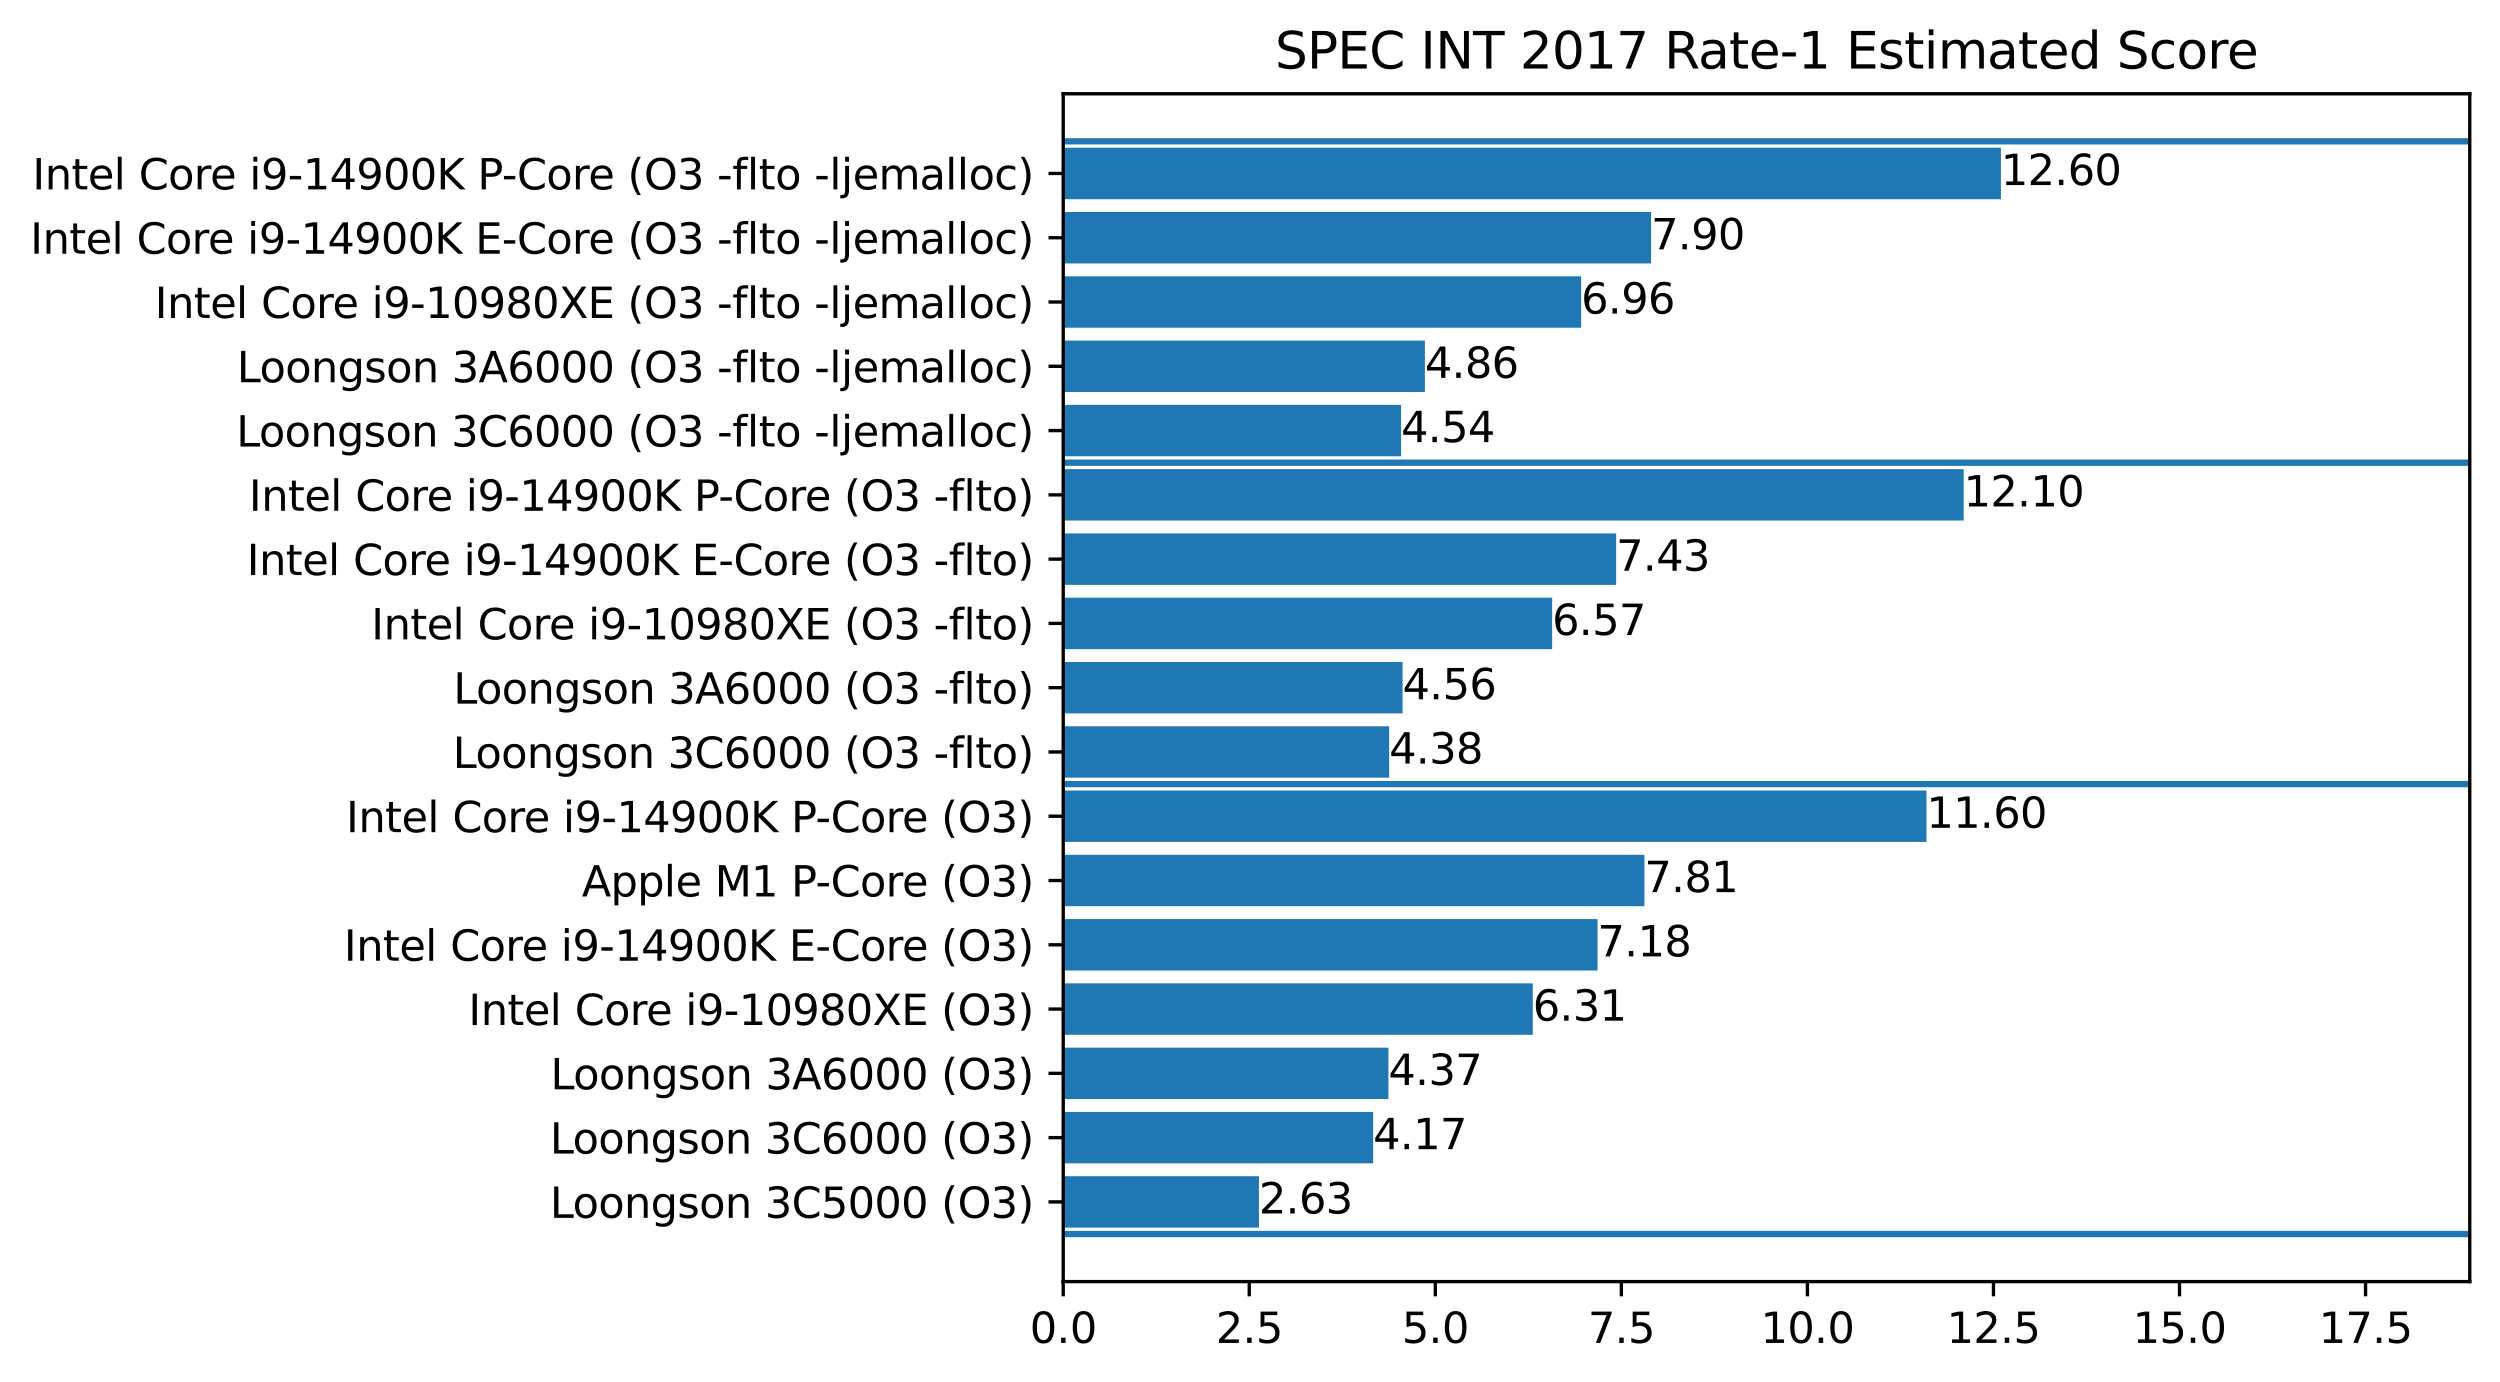 <?xml version="1.0" encoding="utf-8" standalone="no"?>
<!DOCTYPE svg PUBLIC "-//W3C//DTD SVG 1.1//EN"
  "http://www.w3.org/Graphics/SVG/1.1/DTD/svg11.dtd">
<svg xmlns:xlink="http://www.w3.org/1999/xlink" width="595.077pt" height="328.94pt" viewBox="0 0 595.077 328.94" xmlns="http://www.w3.org/2000/svg" version="1.1">
 <defs>
  <style type="text/css">*{stroke-linejoin: round; stroke-linecap: butt}</style>
 </defs>
 <g id="figure_1">
  <g id="patch_1">
   <path d="M 0 328.94 
L 595.077 328.94 
L 595.077 0 
L 0 0 
z
" style="fill: #ffffff"/>
  </g>
  <g id="axes_1">
   <g id="patch_2">
    <path d="M 253.077 305.062 
L 587.877 305.062 
L 587.877 22.318 
L 253.077 22.318 
z
" style="fill: #ffffff"/>
   </g>
   <g id="patch_3">
    <path d="M 253.077 292.21 
L 299.665 292.21 
L 299.665 279.97 
L 253.077 279.97 
z
" clip-path="url(#p7367054822)" style="fill: #1f77b4"/>
   </g>
   <g id="patch_4">
    <path d="M 253.077 276.91 
L 326.857 276.91 
L 326.857 264.67 
L 253.077 264.67 
z
" clip-path="url(#p7367054822)" style="fill: #1f77b4"/>
   </g>
   <g id="patch_5">
    <path d="M 253.077 261.61 
L 330.488 261.61 
L 330.488 249.37 
L 253.077 249.37 
z
" clip-path="url(#p7367054822)" style="fill: #1f77b4"/>
   </g>
   <g id="patch_6">
    <path d="M 253.077 246.31 
L 364.854 246.31 
L 364.854 234.07 
L 253.077 234.07 
z
" clip-path="url(#p7367054822)" style="fill: #1f77b4"/>
   </g>
   <g id="patch_7">
    <path d="M 253.077 231.01 
L 380.265 231.01 
L 380.265 218.77 
L 253.077 218.77 
z
" clip-path="url(#p7367054822)" style="fill: #1f77b4"/>
   </g>
   <g id="patch_8">
    <path d="M 253.077 215.71 
L 391.425 215.71 
L 391.425 203.47 
L 253.077 203.47 
z
" clip-path="url(#p7367054822)" style="fill: #1f77b4"/>
   </g>
   <g id="patch_9">
    <path d="M 253.077 200.41 
L 458.562 200.41 
L 458.562 188.17 
L 253.077 188.17 
z
" clip-path="url(#p7367054822)" style="fill: #1f77b4"/>
   </g>
   <g id="patch_10">
    <path d="M 253.077 185.11 
L 330.665 185.11 
L 330.665 172.87 
L 253.077 172.87 
z
" clip-path="url(#p7367054822)" style="fill: #1f77b4"/>
   </g>
   <g id="patch_11">
    <path d="M 253.077 169.81 
L 333.854 169.81 
L 333.854 157.57 
L 253.077 157.57 
z
" clip-path="url(#p7367054822)" style="fill: #1f77b4"/>
   </g>
   <g id="patch_12">
    <path d="M 253.077 154.51 
L 369.459 154.51 
L 369.459 142.27 
L 253.077 142.27 
z
" clip-path="url(#p7367054822)" style="fill: #1f77b4"/>
   </g>
   <g id="patch_13">
    <path d="M 253.077 139.21 
L 384.694 139.21 
L 384.694 126.97 
L 253.077 126.97 
z
" clip-path="url(#p7367054822)" style="fill: #1f77b4"/>
   </g>
   <g id="patch_14">
    <path d="M 253.077 123.91 
L 467.419 123.91 
L 467.419 111.67 
L 253.077 111.67 
z
" clip-path="url(#p7367054822)" style="fill: #1f77b4"/>
   </g>
   <g id="patch_15">
    <path d="M 253.077 108.61 
L 333.499 108.61 
L 333.499 96.37 
L 253.077 96.37 
z
" clip-path="url(#p7367054822)" style="fill: #1f77b4"/>
   </g>
   <g id="patch_16">
    <path d="M 253.077 93.31 
L 339.168 93.31 
L 339.168 81.07 
L 253.077 81.07 
z
" clip-path="url(#p7367054822)" style="fill: #1f77b4"/>
   </g>
   <g id="patch_17">
    <path d="M 253.077 78.01 
L 376.368 78.01 
L 376.368 65.77 
L 253.077 65.77 
z
" clip-path="url(#p7367054822)" style="fill: #1f77b4"/>
   </g>
   <g id="patch_18">
    <path d="M 253.077 62.71 
L 393.019 62.71 
L 393.019 50.47 
L 253.077 50.47 
z
" clip-path="url(#p7367054822)" style="fill: #1f77b4"/>
   </g>
   <g id="patch_19">
    <path d="M 253.077 47.41 
L 476.277 47.41 
L 476.277 35.17 
L 253.077 35.17 
z
" clip-path="url(#p7367054822)" style="fill: #1f77b4"/>
   </g>
   <g id="matplotlib.axis_1">
    <g id="xtick_1">
     <g id="line2d_1">
      <defs>
       <path id="m37df8ea4ae" d="M 0 0 
L 0 3.5 
" style="stroke: #000000; stroke-width: 0.8"/>
      </defs>
      <g>
       <use xlink:href="#m37df8ea4ae" x="253.077" y="305.062" style="stroke: #000000; stroke-width: 0.8"/>
      </g>
     </g>
     <g id="text_1">
      <!-- 0.0 -->
      <g transform="translate(245.125 319.661) scale(0.1 -0.1)">
       <defs>
        <path id="DejaVuSans-30" d="M 2034 4250 
Q 1547 4250 1301 3770 
Q 1056 3291 1056 2328 
Q 1056 1369 1301 889 
Q 1547 409 2034 409 
Q 2525 409 2770 889 
Q 3016 1369 3016 2328 
Q 3016 3291 2770 3770 
Q 2525 4250 2034 4250 
z
M 2034 4750 
Q 2819 4750 3233 4129 
Q 3647 3509 3647 2328 
Q 3647 1150 3233 529 
Q 2819 -91 2034 -91 
Q 1250 -91 836 529 
Q 422 1150 422 2328 
Q 422 3509 836 4129 
Q 1250 4750 2034 4750 
z
" transform="scale(0.016)"/>
        <path id="DejaVuSans-2e" d="M 684 794 
L 1344 794 
L 1344 0 
L 684 0 
L 684 794 
z
" transform="scale(0.016)"/>
       </defs>
       <use xlink:href="#DejaVuSans-30"/>
       <use xlink:href="#DejaVuSans-2e" transform="translate(63.623 0)"/>
       <use xlink:href="#DejaVuSans-30" transform="translate(95.41 0)"/>
      </g>
     </g>
    </g>
    <g id="xtick_2">
     <g id="line2d_2">
      <g>
       <use xlink:href="#m37df8ea4ae" x="297.362" y="305.062" style="stroke: #000000; stroke-width: 0.8"/>
      </g>
     </g>
     <g id="text_2">
      <!-- 2.5 -->
      <g transform="translate(289.411 319.661) scale(0.1 -0.1)">
       <defs>
        <path id="DejaVuSans-32" d="M 1228 531 
L 3431 531 
L 3431 0 
L 469 0 
L 469 531 
Q 828 903 1448 1529 
Q 2069 2156 2228 2338 
Q 2531 2678 2651 2914 
Q 2772 3150 2772 3378 
Q 2772 3750 2511 3984 
Q 2250 4219 1831 4219 
Q 1534 4219 1204 4116 
Q 875 4013 500 3803 
L 500 4441 
Q 881 4594 1212 4672 
Q 1544 4750 1819 4750 
Q 2544 4750 2975 4387 
Q 3406 4025 3406 3419 
Q 3406 3131 3298 2873 
Q 3191 2616 2906 2266 
Q 2828 2175 2409 1742 
Q 1991 1309 1228 531 
z
" transform="scale(0.016)"/>
        <path id="DejaVuSans-35" d="M 691 4666 
L 3169 4666 
L 3169 4134 
L 1269 4134 
L 1269 2991 
Q 1406 3038 1543 3061 
Q 1681 3084 1819 3084 
Q 2600 3084 3056 2656 
Q 3513 2228 3513 1497 
Q 3513 744 3044 326 
Q 2575 -91 1722 -91 
Q 1428 -91 1123 -41 
Q 819 9 494 109 
L 494 744 
Q 775 591 1075 516 
Q 1375 441 1709 441 
Q 2250 441 2565 725 
Q 2881 1009 2881 1497 
Q 2881 1984 2565 2268 
Q 2250 2553 1709 2553 
Q 1456 2553 1204 2497 
Q 953 2441 691 2322 
L 691 4666 
z
" transform="scale(0.016)"/>
       </defs>
       <use xlink:href="#DejaVuSans-32"/>
       <use xlink:href="#DejaVuSans-2e" transform="translate(63.623 0)"/>
       <use xlink:href="#DejaVuSans-35" transform="translate(95.41 0)"/>
      </g>
     </g>
    </g>
    <g id="xtick_3">
     <g id="line2d_3">
      <g>
       <use xlink:href="#m37df8ea4ae" x="341.648" y="305.062" style="stroke: #000000; stroke-width: 0.8"/>
      </g>
     </g>
     <g id="text_3">
      <!-- 5.0 -->
      <g transform="translate(333.696 319.661) scale(0.1 -0.1)">
       <use xlink:href="#DejaVuSans-35"/>
       <use xlink:href="#DejaVuSans-2e" transform="translate(63.623 0)"/>
       <use xlink:href="#DejaVuSans-30" transform="translate(95.41 0)"/>
      </g>
     </g>
    </g>
    <g id="xtick_4">
     <g id="line2d_4">
      <g>
       <use xlink:href="#m37df8ea4ae" x="385.934" y="305.062" style="stroke: #000000; stroke-width: 0.8"/>
      </g>
     </g>
     <g id="text_4">
      <!-- 7.5 -->
      <g transform="translate(377.982 319.661) scale(0.1 -0.1)">
       <defs>
        <path id="DejaVuSans-37" d="M 525 4666 
L 3525 4666 
L 3525 4397 
L 1831 0 
L 1172 0 
L 2766 4134 
L 525 4134 
L 525 4666 
z
" transform="scale(0.016)"/>
       </defs>
       <use xlink:href="#DejaVuSans-37"/>
       <use xlink:href="#DejaVuSans-2e" transform="translate(63.623 0)"/>
       <use xlink:href="#DejaVuSans-35" transform="translate(95.41 0)"/>
      </g>
     </g>
    </g>
    <g id="xtick_5">
     <g id="line2d_5">
      <g>
       <use xlink:href="#m37df8ea4ae" x="430.219" y="305.062" style="stroke: #000000; stroke-width: 0.8"/>
      </g>
     </g>
     <g id="text_5">
      <!-- 10.0 -->
      <g transform="translate(419.087 319.661) scale(0.1 -0.1)">
       <defs>
        <path id="DejaVuSans-31" d="M 794 531 
L 1825 531 
L 1825 4091 
L 703 3866 
L 703 4441 
L 1819 4666 
L 2450 4666 
L 2450 531 
L 3481 531 
L 3481 0 
L 794 0 
L 794 531 
z
" transform="scale(0.016)"/>
       </defs>
       <use xlink:href="#DejaVuSans-31"/>
       <use xlink:href="#DejaVuSans-30" transform="translate(63.623 0)"/>
       <use xlink:href="#DejaVuSans-2e" transform="translate(127.246 0)"/>
       <use xlink:href="#DejaVuSans-30" transform="translate(159.033 0)"/>
      </g>
     </g>
    </g>
    <g id="xtick_6">
     <g id="line2d_6">
      <g>
       <use xlink:href="#m37df8ea4ae" x="474.505" y="305.062" style="stroke: #000000; stroke-width: 0.8"/>
      </g>
     </g>
     <g id="text_6">
      <!-- 12.5 -->
      <g transform="translate(463.372 319.661) scale(0.1 -0.1)">
       <use xlink:href="#DejaVuSans-31"/>
       <use xlink:href="#DejaVuSans-32" transform="translate(63.623 0)"/>
       <use xlink:href="#DejaVuSans-2e" transform="translate(127.246 0)"/>
       <use xlink:href="#DejaVuSans-35" transform="translate(159.033 0)"/>
      </g>
     </g>
    </g>
    <g id="xtick_7">
     <g id="line2d_7">
      <g>
       <use xlink:href="#m37df8ea4ae" x="518.791" y="305.062" style="stroke: #000000; stroke-width: 0.8"/>
      </g>
     </g>
     <g id="text_7">
      <!-- 15.0 -->
      <g transform="translate(507.658 319.661) scale(0.1 -0.1)">
       <use xlink:href="#DejaVuSans-31"/>
       <use xlink:href="#DejaVuSans-35" transform="translate(63.623 0)"/>
       <use xlink:href="#DejaVuSans-2e" transform="translate(127.246 0)"/>
       <use xlink:href="#DejaVuSans-30" transform="translate(159.033 0)"/>
      </g>
     </g>
    </g>
    <g id="xtick_8">
     <g id="line2d_8">
      <g>
       <use xlink:href="#m37df8ea4ae" x="563.077" y="305.062" style="stroke: #000000; stroke-width: 0.8"/>
      </g>
     </g>
     <g id="text_8">
      <!-- 17.5 -->
      <g transform="translate(551.944 319.661) scale(0.1 -0.1)">
       <use xlink:href="#DejaVuSans-31"/>
       <use xlink:href="#DejaVuSans-37" transform="translate(63.623 0)"/>
       <use xlink:href="#DejaVuSans-2e" transform="translate(127.246 0)"/>
       <use xlink:href="#DejaVuSans-35" transform="translate(159.033 0)"/>
      </g>
     </g>
    </g>
   </g>
   <g id="matplotlib.axis_2">
    <g id="ytick_1">
     <g id="line2d_9">
      <defs>
       <path id="mae83cc0436" d="M 0 0 
L -3.5 0 
" style="stroke: #000000; stroke-width: 0.8"/>
      </defs>
      <g>
       <use xlink:href="#mae83cc0436" x="253.077" y="286.09" style="stroke: #000000; stroke-width: 0.8"/>
      </g>
     </g>
     <g id="text_9">
      <!-- Loongson 3C5000 (O3) -->
      <g transform="translate(130.902 289.889) scale(0.1 -0.1)">
       <defs>
        <path id="DejaVuSans-4c" d="M 628 4666 
L 1259 4666 
L 1259 531 
L 3531 531 
L 3531 0 
L 628 0 
L 628 4666 
z
" transform="scale(0.016)"/>
        <path id="DejaVuSans-6f" d="M 1959 3097 
Q 1497 3097 1228 2736 
Q 959 2375 959 1747 
Q 959 1119 1226 758 
Q 1494 397 1959 397 
Q 2419 397 2687 759 
Q 2956 1122 2956 1747 
Q 2956 2369 2687 2733 
Q 2419 3097 1959 3097 
z
M 1959 3584 
Q 2709 3584 3137 3096 
Q 3566 2609 3566 1747 
Q 3566 888 3137 398 
Q 2709 -91 1959 -91 
Q 1206 -91 779 398 
Q 353 888 353 1747 
Q 353 2609 779 3096 
Q 1206 3584 1959 3584 
z
" transform="scale(0.016)"/>
        <path id="DejaVuSans-6e" d="M 3513 2113 
L 3513 0 
L 2938 0 
L 2938 2094 
Q 2938 2591 2744 2837 
Q 2550 3084 2163 3084 
Q 1697 3084 1428 2787 
Q 1159 2491 1159 1978 
L 1159 0 
L 581 0 
L 581 3500 
L 1159 3500 
L 1159 2956 
Q 1366 3272 1645 3428 
Q 1925 3584 2291 3584 
Q 2894 3584 3203 3211 
Q 3513 2838 3513 2113 
z
" transform="scale(0.016)"/>
        <path id="DejaVuSans-67" d="M 2906 1791 
Q 2906 2416 2648 2759 
Q 2391 3103 1925 3103 
Q 1463 3103 1205 2759 
Q 947 2416 947 1791 
Q 947 1169 1205 825 
Q 1463 481 1925 481 
Q 2391 481 2648 825 
Q 2906 1169 2906 1791 
z
M 3481 434 
Q 3481 -459 3084 -895 
Q 2688 -1331 1869 -1331 
Q 1566 -1331 1297 -1286 
Q 1028 -1241 775 -1147 
L 775 -588 
Q 1028 -725 1275 -790 
Q 1522 -856 1778 -856 
Q 2344 -856 2625 -561 
Q 2906 -266 2906 331 
L 2906 616 
Q 2728 306 2450 153 
Q 2172 0 1784 0 
Q 1141 0 747 490 
Q 353 981 353 1791 
Q 353 2603 747 3093 
Q 1141 3584 1784 3584 
Q 2172 3584 2450 3431 
Q 2728 3278 2906 2969 
L 2906 3500 
L 3481 3500 
L 3481 434 
z
" transform="scale(0.016)"/>
        <path id="DejaVuSans-73" d="M 2834 3397 
L 2834 2853 
Q 2591 2978 2328 3040 
Q 2066 3103 1784 3103 
Q 1356 3103 1142 2972 
Q 928 2841 928 2578 
Q 928 2378 1081 2264 
Q 1234 2150 1697 2047 
L 1894 2003 
Q 2506 1872 2764 1633 
Q 3022 1394 3022 966 
Q 3022 478 2636 193 
Q 2250 -91 1575 -91 
Q 1294 -91 989 -36 
Q 684 19 347 128 
L 347 722 
Q 666 556 975 473 
Q 1284 391 1588 391 
Q 1994 391 2212 530 
Q 2431 669 2431 922 
Q 2431 1156 2273 1281 
Q 2116 1406 1581 1522 
L 1381 1569 
Q 847 1681 609 1914 
Q 372 2147 372 2553 
Q 372 3047 722 3315 
Q 1072 3584 1716 3584 
Q 2034 3584 2315 3537 
Q 2597 3491 2834 3397 
z
" transform="scale(0.016)"/>
        <path id="DejaVuSans-20" transform="scale(0.016)"/>
        <path id="DejaVuSans-33" d="M 2597 2516 
Q 3050 2419 3304 2112 
Q 3559 1806 3559 1356 
Q 3559 666 3084 287 
Q 2609 -91 1734 -91 
Q 1441 -91 1130 -33 
Q 819 25 488 141 
L 488 750 
Q 750 597 1062 519 
Q 1375 441 1716 441 
Q 2309 441 2620 675 
Q 2931 909 2931 1356 
Q 2931 1769 2642 2001 
Q 2353 2234 1838 2234 
L 1294 2234 
L 1294 2753 
L 1863 2753 
Q 2328 2753 2575 2939 
Q 2822 3125 2822 3475 
Q 2822 3834 2567 4026 
Q 2313 4219 1838 4219 
Q 1578 4219 1281 4162 
Q 984 4106 628 3988 
L 628 4550 
Q 988 4650 1302 4700 
Q 1616 4750 1894 4750 
Q 2613 4750 3031 4423 
Q 3450 4097 3450 3541 
Q 3450 3153 3228 2886 
Q 3006 2619 2597 2516 
z
" transform="scale(0.016)"/>
        <path id="DejaVuSans-43" d="M 4122 4306 
L 4122 3641 
Q 3803 3938 3442 4084 
Q 3081 4231 2675 4231 
Q 1875 4231 1450 3742 
Q 1025 3253 1025 2328 
Q 1025 1406 1450 917 
Q 1875 428 2675 428 
Q 3081 428 3442 575 
Q 3803 722 4122 1019 
L 4122 359 
Q 3791 134 3420 21 
Q 3050 -91 2638 -91 
Q 1578 -91 968 557 
Q 359 1206 359 2328 
Q 359 3453 968 4101 
Q 1578 4750 2638 4750 
Q 3056 4750 3426 4639 
Q 3797 4528 4122 4306 
z
" transform="scale(0.016)"/>
        <path id="DejaVuSans-28" d="M 1984 4856 
Q 1566 4138 1362 3434 
Q 1159 2731 1159 2009 
Q 1159 1288 1364 580 
Q 1569 -128 1984 -844 
L 1484 -844 
Q 1016 -109 783 600 
Q 550 1309 550 2009 
Q 550 2706 781 3412 
Q 1013 4119 1484 4856 
L 1984 4856 
z
" transform="scale(0.016)"/>
        <path id="DejaVuSans-4f" d="M 2522 4238 
Q 1834 4238 1429 3725 
Q 1025 3213 1025 2328 
Q 1025 1447 1429 934 
Q 1834 422 2522 422 
Q 3209 422 3611 934 
Q 4013 1447 4013 2328 
Q 4013 3213 3611 3725 
Q 3209 4238 2522 4238 
z
M 2522 4750 
Q 3503 4750 4090 4092 
Q 4678 3434 4678 2328 
Q 4678 1225 4090 567 
Q 3503 -91 2522 -91 
Q 1538 -91 948 565 
Q 359 1222 359 2328 
Q 359 3434 948 4092 
Q 1538 4750 2522 4750 
z
" transform="scale(0.016)"/>
        <path id="DejaVuSans-29" d="M 513 4856 
L 1013 4856 
Q 1481 4119 1714 3412 
Q 1947 2706 1947 2009 
Q 1947 1309 1714 600 
Q 1481 -109 1013 -844 
L 513 -844 
Q 928 -128 1133 580 
Q 1338 1288 1338 2009 
Q 1338 2731 1133 3434 
Q 928 4138 513 4856 
z
" transform="scale(0.016)"/>
       </defs>
       <use xlink:href="#DejaVuSans-4c"/>
       <use xlink:href="#DejaVuSans-6f" transform="translate(53.963 0)"/>
       <use xlink:href="#DejaVuSans-6f" transform="translate(115.145 0)"/>
       <use xlink:href="#DejaVuSans-6e" transform="translate(176.326 0)"/>
       <use xlink:href="#DejaVuSans-67" transform="translate(239.705 0)"/>
       <use xlink:href="#DejaVuSans-73" transform="translate(303.182 0)"/>
       <use xlink:href="#DejaVuSans-6f" transform="translate(355.281 0)"/>
       <use xlink:href="#DejaVuSans-6e" transform="translate(416.463 0)"/>
       <use xlink:href="#DejaVuSans-20" transform="translate(479.842 0)"/>
       <use xlink:href="#DejaVuSans-33" transform="translate(511.629 0)"/>
       <use xlink:href="#DejaVuSans-43" transform="translate(575.252 0)"/>
       <use xlink:href="#DejaVuSans-35" transform="translate(645.076 0)"/>
       <use xlink:href="#DejaVuSans-30" transform="translate(708.699 0)"/>
       <use xlink:href="#DejaVuSans-30" transform="translate(772.322 0)"/>
       <use xlink:href="#DejaVuSans-30" transform="translate(835.945 0)"/>
       <use xlink:href="#DejaVuSans-20" transform="translate(899.568 0)"/>
       <use xlink:href="#DejaVuSans-28" transform="translate(931.355 0)"/>
       <use xlink:href="#DejaVuSans-4f" transform="translate(970.369 0)"/>
       <use xlink:href="#DejaVuSans-33" transform="translate(1049.08 0)"/>
       <use xlink:href="#DejaVuSans-29" transform="translate(1112.703 0)"/>
      </g>
     </g>
    </g>
    <g id="ytick_2">
     <g id="line2d_10">
      <g>
       <use xlink:href="#mae83cc0436" x="253.077" y="270.79" style="stroke: #000000; stroke-width: 0.8"/>
      </g>
     </g>
     <g id="text_10">
      <!-- Loongson 3C6000 (O3) -->
      <g transform="translate(130.902 274.589) scale(0.1 -0.1)">
       <defs>
        <path id="DejaVuSans-36" d="M 2113 2584 
Q 1688 2584 1439 2293 
Q 1191 2003 1191 1497 
Q 1191 994 1439 701 
Q 1688 409 2113 409 
Q 2538 409 2786 701 
Q 3034 994 3034 1497 
Q 3034 2003 2786 2293 
Q 2538 2584 2113 2584 
z
M 3366 4563 
L 3366 3988 
Q 3128 4100 2886 4159 
Q 2644 4219 2406 4219 
Q 1781 4219 1451 3797 
Q 1122 3375 1075 2522 
Q 1259 2794 1537 2939 
Q 1816 3084 2150 3084 
Q 2853 3084 3261 2657 
Q 3669 2231 3669 1497 
Q 3669 778 3244 343 
Q 2819 -91 2113 -91 
Q 1303 -91 875 529 
Q 447 1150 447 2328 
Q 447 3434 972 4092 
Q 1497 4750 2381 4750 
Q 2619 4750 2861 4703 
Q 3103 4656 3366 4563 
z
" transform="scale(0.016)"/>
       </defs>
       <use xlink:href="#DejaVuSans-4c"/>
       <use xlink:href="#DejaVuSans-6f" transform="translate(53.963 0)"/>
       <use xlink:href="#DejaVuSans-6f" transform="translate(115.145 0)"/>
       <use xlink:href="#DejaVuSans-6e" transform="translate(176.326 0)"/>
       <use xlink:href="#DejaVuSans-67" transform="translate(239.705 0)"/>
       <use xlink:href="#DejaVuSans-73" transform="translate(303.182 0)"/>
       <use xlink:href="#DejaVuSans-6f" transform="translate(355.281 0)"/>
       <use xlink:href="#DejaVuSans-6e" transform="translate(416.463 0)"/>
       <use xlink:href="#DejaVuSans-20" transform="translate(479.842 0)"/>
       <use xlink:href="#DejaVuSans-33" transform="translate(511.629 0)"/>
       <use xlink:href="#DejaVuSans-43" transform="translate(575.252 0)"/>
       <use xlink:href="#DejaVuSans-36" transform="translate(645.076 0)"/>
       <use xlink:href="#DejaVuSans-30" transform="translate(708.699 0)"/>
       <use xlink:href="#DejaVuSans-30" transform="translate(772.322 0)"/>
       <use xlink:href="#DejaVuSans-30" transform="translate(835.945 0)"/>
       <use xlink:href="#DejaVuSans-20" transform="translate(899.568 0)"/>
       <use xlink:href="#DejaVuSans-28" transform="translate(931.355 0)"/>
       <use xlink:href="#DejaVuSans-4f" transform="translate(970.369 0)"/>
       <use xlink:href="#DejaVuSans-33" transform="translate(1049.08 0)"/>
       <use xlink:href="#DejaVuSans-29" transform="translate(1112.703 0)"/>
      </g>
     </g>
    </g>
    <g id="ytick_3">
     <g id="line2d_11">
      <g>
       <use xlink:href="#mae83cc0436" x="253.077" y="255.49" style="stroke: #000000; stroke-width: 0.8"/>
      </g>
     </g>
     <g id="text_11">
      <!-- Loongson 3A6000 (O3) -->
      <g transform="translate(131.044 259.289) scale(0.1 -0.1)">
       <defs>
        <path id="DejaVuSans-41" d="M 2188 4044 
L 1331 1722 
L 3047 1722 
L 2188 4044 
z
M 1831 4666 
L 2547 4666 
L 4325 0 
L 3669 0 
L 3244 1197 
L 1141 1197 
L 716 0 
L 50 0 
L 1831 4666 
z
" transform="scale(0.016)"/>
       </defs>
       <use xlink:href="#DejaVuSans-4c"/>
       <use xlink:href="#DejaVuSans-6f" transform="translate(53.963 0)"/>
       <use xlink:href="#DejaVuSans-6f" transform="translate(115.145 0)"/>
       <use xlink:href="#DejaVuSans-6e" transform="translate(176.326 0)"/>
       <use xlink:href="#DejaVuSans-67" transform="translate(239.705 0)"/>
       <use xlink:href="#DejaVuSans-73" transform="translate(303.182 0)"/>
       <use xlink:href="#DejaVuSans-6f" transform="translate(355.281 0)"/>
       <use xlink:href="#DejaVuSans-6e" transform="translate(416.463 0)"/>
       <use xlink:href="#DejaVuSans-20" transform="translate(479.842 0)"/>
       <use xlink:href="#DejaVuSans-33" transform="translate(511.629 0)"/>
       <use xlink:href="#DejaVuSans-41" transform="translate(575.252 0)"/>
       <use xlink:href="#DejaVuSans-36" transform="translate(643.66 0)"/>
       <use xlink:href="#DejaVuSans-30" transform="translate(707.283 0)"/>
       <use xlink:href="#DejaVuSans-30" transform="translate(770.906 0)"/>
       <use xlink:href="#DejaVuSans-30" transform="translate(834.529 0)"/>
       <use xlink:href="#DejaVuSans-20" transform="translate(898.152 0)"/>
       <use xlink:href="#DejaVuSans-28" transform="translate(929.939 0)"/>
       <use xlink:href="#DejaVuSans-4f" transform="translate(968.953 0)"/>
       <use xlink:href="#DejaVuSans-33" transform="translate(1047.664 0)"/>
       <use xlink:href="#DejaVuSans-29" transform="translate(1111.287 0)"/>
      </g>
     </g>
    </g>
    <g id="ytick_4">
     <g id="line2d_12">
      <g>
       <use xlink:href="#mae83cc0436" x="253.077" y="240.19" style="stroke: #000000; stroke-width: 0.8"/>
      </g>
     </g>
     <g id="text_12">
      <!-- Intel Core i9-10980XE (O3) -->
      <g transform="translate(111.495 243.989) scale(0.1 -0.1)">
       <defs>
        <path id="DejaVuSans-49" d="M 628 4666 
L 1259 4666 
L 1259 0 
L 628 0 
L 628 4666 
z
" transform="scale(0.016)"/>
        <path id="DejaVuSans-74" d="M 1172 4494 
L 1172 3500 
L 2356 3500 
L 2356 3053 
L 1172 3053 
L 1172 1153 
Q 1172 725 1289 603 
Q 1406 481 1766 481 
L 2356 481 
L 2356 0 
L 1766 0 
Q 1100 0 847 248 
Q 594 497 594 1153 
L 594 3053 
L 172 3053 
L 172 3500 
L 594 3500 
L 594 4494 
L 1172 4494 
z
" transform="scale(0.016)"/>
        <path id="DejaVuSans-65" d="M 3597 1894 
L 3597 1613 
L 953 1613 
Q 991 1019 1311 708 
Q 1631 397 2203 397 
Q 2534 397 2845 478 
Q 3156 559 3463 722 
L 3463 178 
Q 3153 47 2828 -22 
Q 2503 -91 2169 -91 
Q 1331 -91 842 396 
Q 353 884 353 1716 
Q 353 2575 817 3079 
Q 1281 3584 2069 3584 
Q 2775 3584 3186 3129 
Q 3597 2675 3597 1894 
z
M 3022 2063 
Q 3016 2534 2758 2815 
Q 2500 3097 2075 3097 
Q 1594 3097 1305 2825 
Q 1016 2553 972 2059 
L 3022 2063 
z
" transform="scale(0.016)"/>
        <path id="DejaVuSans-6c" d="M 603 4863 
L 1178 4863 
L 1178 0 
L 603 0 
L 603 4863 
z
" transform="scale(0.016)"/>
        <path id="DejaVuSans-72" d="M 2631 2963 
Q 2534 3019 2420 3045 
Q 2306 3072 2169 3072 
Q 1681 3072 1420 2755 
Q 1159 2438 1159 1844 
L 1159 0 
L 581 0 
L 581 3500 
L 1159 3500 
L 1159 2956 
Q 1341 3275 1631 3429 
Q 1922 3584 2338 3584 
Q 2397 3584 2469 3576 
Q 2541 3569 2628 3553 
L 2631 2963 
z
" transform="scale(0.016)"/>
        <path id="DejaVuSans-69" d="M 603 3500 
L 1178 3500 
L 1178 0 
L 603 0 
L 603 3500 
z
M 603 4863 
L 1178 4863 
L 1178 4134 
L 603 4134 
L 603 4863 
z
" transform="scale(0.016)"/>
        <path id="DejaVuSans-39" d="M 703 97 
L 703 672 
Q 941 559 1184 500 
Q 1428 441 1663 441 
Q 2288 441 2617 861 
Q 2947 1281 2994 2138 
Q 2813 1869 2534 1725 
Q 2256 1581 1919 1581 
Q 1219 1581 811 2004 
Q 403 2428 403 3163 
Q 403 3881 828 4315 
Q 1253 4750 1959 4750 
Q 2769 4750 3195 4129 
Q 3622 3509 3622 2328 
Q 3622 1225 3098 567 
Q 2575 -91 1691 -91 
Q 1453 -91 1209 -44 
Q 966 3 703 97 
z
M 1959 2075 
Q 2384 2075 2632 2365 
Q 2881 2656 2881 3163 
Q 2881 3666 2632 3958 
Q 2384 4250 1959 4250 
Q 1534 4250 1286 3958 
Q 1038 3666 1038 3163 
Q 1038 2656 1286 2365 
Q 1534 2075 1959 2075 
z
" transform="scale(0.016)"/>
        <path id="DejaVuSans-2d" d="M 313 2009 
L 1997 2009 
L 1997 1497 
L 313 1497 
L 313 2009 
z
" transform="scale(0.016)"/>
        <path id="DejaVuSans-38" d="M 2034 2216 
Q 1584 2216 1326 1975 
Q 1069 1734 1069 1313 
Q 1069 891 1326 650 
Q 1584 409 2034 409 
Q 2484 409 2743 651 
Q 3003 894 3003 1313 
Q 3003 1734 2745 1975 
Q 2488 2216 2034 2216 
z
M 1403 2484 
Q 997 2584 770 2862 
Q 544 3141 544 3541 
Q 544 4100 942 4425 
Q 1341 4750 2034 4750 
Q 2731 4750 3128 4425 
Q 3525 4100 3525 3541 
Q 3525 3141 3298 2862 
Q 3072 2584 2669 2484 
Q 3125 2378 3379 2068 
Q 3634 1759 3634 1313 
Q 3634 634 3220 271 
Q 2806 -91 2034 -91 
Q 1263 -91 848 271 
Q 434 634 434 1313 
Q 434 1759 690 2068 
Q 947 2378 1403 2484 
z
M 1172 3481 
Q 1172 3119 1398 2916 
Q 1625 2713 2034 2713 
Q 2441 2713 2670 2916 
Q 2900 3119 2900 3481 
Q 2900 3844 2670 4047 
Q 2441 4250 2034 4250 
Q 1625 4250 1398 4047 
Q 1172 3844 1172 3481 
z
" transform="scale(0.016)"/>
        <path id="DejaVuSans-58" d="M 403 4666 
L 1081 4666 
L 2241 2931 
L 3406 4666 
L 4084 4666 
L 2584 2425 
L 4184 0 
L 3506 0 
L 2194 1984 
L 872 0 
L 191 0 
L 1856 2491 
L 403 4666 
z
" transform="scale(0.016)"/>
        <path id="DejaVuSans-45" d="M 628 4666 
L 3578 4666 
L 3578 4134 
L 1259 4134 
L 1259 2753 
L 3481 2753 
L 3481 2222 
L 1259 2222 
L 1259 531 
L 3634 531 
L 3634 0 
L 628 0 
L 628 4666 
z
" transform="scale(0.016)"/>
       </defs>
       <use xlink:href="#DejaVuSans-49"/>
       <use xlink:href="#DejaVuSans-6e" transform="translate(29.492 0)"/>
       <use xlink:href="#DejaVuSans-74" transform="translate(92.871 0)"/>
       <use xlink:href="#DejaVuSans-65" transform="translate(132.08 0)"/>
       <use xlink:href="#DejaVuSans-6c" transform="translate(193.604 0)"/>
       <use xlink:href="#DejaVuSans-20" transform="translate(221.387 0)"/>
       <use xlink:href="#DejaVuSans-43" transform="translate(253.174 0)"/>
       <use xlink:href="#DejaVuSans-6f" transform="translate(322.998 0)"/>
       <use xlink:href="#DejaVuSans-72" transform="translate(384.18 0)"/>
       <use xlink:href="#DejaVuSans-65" transform="translate(423.043 0)"/>
       <use xlink:href="#DejaVuSans-20" transform="translate(484.566 0)"/>
       <use xlink:href="#DejaVuSans-69" transform="translate(516.354 0)"/>
       <use xlink:href="#DejaVuSans-39" transform="translate(544.137 0)"/>
       <use xlink:href="#DejaVuSans-2d" transform="translate(607.76 0)"/>
       <use xlink:href="#DejaVuSans-31" transform="translate(643.844 0)"/>
       <use xlink:href="#DejaVuSans-30" transform="translate(707.467 0)"/>
       <use xlink:href="#DejaVuSans-39" transform="translate(771.09 0)"/>
       <use xlink:href="#DejaVuSans-38" transform="translate(834.713 0)"/>
       <use xlink:href="#DejaVuSans-30" transform="translate(898.336 0)"/>
       <use xlink:href="#DejaVuSans-58" transform="translate(961.959 0)"/>
       <use xlink:href="#DejaVuSans-45" transform="translate(1030.465 0)"/>
       <use xlink:href="#DejaVuSans-20" transform="translate(1093.648 0)"/>
       <use xlink:href="#DejaVuSans-28" transform="translate(1125.436 0)"/>
       <use xlink:href="#DejaVuSans-4f" transform="translate(1164.449 0)"/>
       <use xlink:href="#DejaVuSans-33" transform="translate(1243.16 0)"/>
       <use xlink:href="#DejaVuSans-29" transform="translate(1306.783 0)"/>
      </g>
     </g>
    </g>
    <g id="ytick_5">
     <g id="line2d_13">
      <g>
       <use xlink:href="#mae83cc0436" x="253.077" y="224.89" style="stroke: #000000; stroke-width: 0.8"/>
      </g>
     </g>
     <g id="text_13">
      <!-- Intel Core i9-14900K E-Core (O3) -->
      <g transform="translate(81.861 228.689) scale(0.1 -0.1)">
       <defs>
        <path id="DejaVuSans-34" d="M 2419 4116 
L 825 1625 
L 2419 1625 
L 2419 4116 
z
M 2253 4666 
L 3047 4666 
L 3047 1625 
L 3713 1625 
L 3713 1100 
L 3047 1100 
L 3047 0 
L 2419 0 
L 2419 1100 
L 313 1100 
L 313 1709 
L 2253 4666 
z
" transform="scale(0.016)"/>
        <path id="DejaVuSans-4b" d="M 628 4666 
L 1259 4666 
L 1259 2694 
L 3353 4666 
L 4166 4666 
L 1850 2491 
L 4331 0 
L 3500 0 
L 1259 2247 
L 1259 0 
L 628 0 
L 628 4666 
z
" transform="scale(0.016)"/>
       </defs>
       <use xlink:href="#DejaVuSans-49"/>
       <use xlink:href="#DejaVuSans-6e" transform="translate(29.492 0)"/>
       <use xlink:href="#DejaVuSans-74" transform="translate(92.871 0)"/>
       <use xlink:href="#DejaVuSans-65" transform="translate(132.08 0)"/>
       <use xlink:href="#DejaVuSans-6c" transform="translate(193.604 0)"/>
       <use xlink:href="#DejaVuSans-20" transform="translate(221.387 0)"/>
       <use xlink:href="#DejaVuSans-43" transform="translate(253.174 0)"/>
       <use xlink:href="#DejaVuSans-6f" transform="translate(322.998 0)"/>
       <use xlink:href="#DejaVuSans-72" transform="translate(384.18 0)"/>
       <use xlink:href="#DejaVuSans-65" transform="translate(423.043 0)"/>
       <use xlink:href="#DejaVuSans-20" transform="translate(484.566 0)"/>
       <use xlink:href="#DejaVuSans-69" transform="translate(516.354 0)"/>
       <use xlink:href="#DejaVuSans-39" transform="translate(544.137 0)"/>
       <use xlink:href="#DejaVuSans-2d" transform="translate(607.76 0)"/>
       <use xlink:href="#DejaVuSans-31" transform="translate(643.844 0)"/>
       <use xlink:href="#DejaVuSans-34" transform="translate(707.467 0)"/>
       <use xlink:href="#DejaVuSans-39" transform="translate(771.09 0)"/>
       <use xlink:href="#DejaVuSans-30" transform="translate(834.713 0)"/>
       <use xlink:href="#DejaVuSans-30" transform="translate(898.336 0)"/>
       <use xlink:href="#DejaVuSans-4b" transform="translate(961.959 0)"/>
       <use xlink:href="#DejaVuSans-20" transform="translate(1027.535 0)"/>
       <use xlink:href="#DejaVuSans-45" transform="translate(1059.322 0)"/>
       <use xlink:href="#DejaVuSans-2d" transform="translate(1122.506 0)"/>
       <use xlink:href="#DejaVuSans-43" transform="translate(1158.59 0)"/>
       <use xlink:href="#DejaVuSans-6f" transform="translate(1228.414 0)"/>
       <use xlink:href="#DejaVuSans-72" transform="translate(1289.596 0)"/>
       <use xlink:href="#DejaVuSans-65" transform="translate(1328.459 0)"/>
       <use xlink:href="#DejaVuSans-20" transform="translate(1389.982 0)"/>
       <use xlink:href="#DejaVuSans-28" transform="translate(1421.77 0)"/>
       <use xlink:href="#DejaVuSans-4f" transform="translate(1460.783 0)"/>
       <use xlink:href="#DejaVuSans-33" transform="translate(1539.494 0)"/>
       <use xlink:href="#DejaVuSans-29" transform="translate(1603.117 0)"/>
      </g>
     </g>
    </g>
    <g id="ytick_6">
     <g id="line2d_14">
      <g>
       <use xlink:href="#mae83cc0436" x="253.077" y="209.59" style="stroke: #000000; stroke-width: 0.8"/>
      </g>
     </g>
     <g id="text_14">
      <!-- Apple M1 P-Core (O3) -->
      <g transform="translate(138.492 213.389) scale(0.1 -0.1)">
       <defs>
        <path id="DejaVuSans-70" d="M 1159 525 
L 1159 -1331 
L 581 -1331 
L 581 3500 
L 1159 3500 
L 1159 2969 
Q 1341 3281 1617 3432 
Q 1894 3584 2278 3584 
Q 2916 3584 3314 3078 
Q 3713 2572 3713 1747 
Q 3713 922 3314 415 
Q 2916 -91 2278 -91 
Q 1894 -91 1617 61 
Q 1341 213 1159 525 
z
M 3116 1747 
Q 3116 2381 2855 2742 
Q 2594 3103 2138 3103 
Q 1681 3103 1420 2742 
Q 1159 2381 1159 1747 
Q 1159 1113 1420 752 
Q 1681 391 2138 391 
Q 2594 391 2855 752 
Q 3116 1113 3116 1747 
z
" transform="scale(0.016)"/>
        <path id="DejaVuSans-4d" d="M 628 4666 
L 1569 4666 
L 2759 1491 
L 3956 4666 
L 4897 4666 
L 4897 0 
L 4281 0 
L 4281 4097 
L 3078 897 
L 2444 897 
L 1241 4097 
L 1241 0 
L 628 0 
L 628 4666 
z
" transform="scale(0.016)"/>
        <path id="DejaVuSans-50" d="M 1259 4147 
L 1259 2394 
L 2053 2394 
Q 2494 2394 2734 2622 
Q 2975 2850 2975 3272 
Q 2975 3691 2734 3919 
Q 2494 4147 2053 4147 
L 1259 4147 
z
M 628 4666 
L 2053 4666 
Q 2838 4666 3239 4311 
Q 3641 3956 3641 3272 
Q 3641 2581 3239 2228 
Q 2838 1875 2053 1875 
L 1259 1875 
L 1259 0 
L 628 0 
L 628 4666 
z
" transform="scale(0.016)"/>
       </defs>
       <use xlink:href="#DejaVuSans-41"/>
       <use xlink:href="#DejaVuSans-70" transform="translate(68.408 0)"/>
       <use xlink:href="#DejaVuSans-70" transform="translate(131.885 0)"/>
       <use xlink:href="#DejaVuSans-6c" transform="translate(195.361 0)"/>
       <use xlink:href="#DejaVuSans-65" transform="translate(223.145 0)"/>
       <use xlink:href="#DejaVuSans-20" transform="translate(284.668 0)"/>
       <use xlink:href="#DejaVuSans-4d" transform="translate(316.455 0)"/>
       <use xlink:href="#DejaVuSans-31" transform="translate(402.734 0)"/>
       <use xlink:href="#DejaVuSans-20" transform="translate(466.357 0)"/>
       <use xlink:href="#DejaVuSans-50" transform="translate(498.145 0)"/>
       <use xlink:href="#DejaVuSans-2d" transform="translate(556.197 0)"/>
       <use xlink:href="#DejaVuSans-43" transform="translate(592.281 0)"/>
       <use xlink:href="#DejaVuSans-6f" transform="translate(662.105 0)"/>
       <use xlink:href="#DejaVuSans-72" transform="translate(723.287 0)"/>
       <use xlink:href="#DejaVuSans-65" transform="translate(762.15 0)"/>
       <use xlink:href="#DejaVuSans-20" transform="translate(823.674 0)"/>
       <use xlink:href="#DejaVuSans-28" transform="translate(855.461 0)"/>
       <use xlink:href="#DejaVuSans-4f" transform="translate(894.475 0)"/>
       <use xlink:href="#DejaVuSans-33" transform="translate(973.186 0)"/>
       <use xlink:href="#DejaVuSans-29" transform="translate(1036.809 0)"/>
      </g>
     </g>
    </g>
    <g id="ytick_7">
     <g id="line2d_15">
      <g>
       <use xlink:href="#mae83cc0436" x="253.077" y="194.29" style="stroke: #000000; stroke-width: 0.8"/>
      </g>
     </g>
     <g id="text_15">
      <!-- Intel Core i9-14900K P-Core (O3) -->
      <g transform="translate(82.375 198.089) scale(0.1 -0.1)">
       <use xlink:href="#DejaVuSans-49"/>
       <use xlink:href="#DejaVuSans-6e" transform="translate(29.492 0)"/>
       <use xlink:href="#DejaVuSans-74" transform="translate(92.871 0)"/>
       <use xlink:href="#DejaVuSans-65" transform="translate(132.08 0)"/>
       <use xlink:href="#DejaVuSans-6c" transform="translate(193.604 0)"/>
       <use xlink:href="#DejaVuSans-20" transform="translate(221.387 0)"/>
       <use xlink:href="#DejaVuSans-43" transform="translate(253.174 0)"/>
       <use xlink:href="#DejaVuSans-6f" transform="translate(322.998 0)"/>
       <use xlink:href="#DejaVuSans-72" transform="translate(384.18 0)"/>
       <use xlink:href="#DejaVuSans-65" transform="translate(423.043 0)"/>
       <use xlink:href="#DejaVuSans-20" transform="translate(484.566 0)"/>
       <use xlink:href="#DejaVuSans-69" transform="translate(516.354 0)"/>
       <use xlink:href="#DejaVuSans-39" transform="translate(544.137 0)"/>
       <use xlink:href="#DejaVuSans-2d" transform="translate(607.76 0)"/>
       <use xlink:href="#DejaVuSans-31" transform="translate(643.844 0)"/>
       <use xlink:href="#DejaVuSans-34" transform="translate(707.467 0)"/>
       <use xlink:href="#DejaVuSans-39" transform="translate(771.09 0)"/>
       <use xlink:href="#DejaVuSans-30" transform="translate(834.713 0)"/>
       <use xlink:href="#DejaVuSans-30" transform="translate(898.336 0)"/>
       <use xlink:href="#DejaVuSans-4b" transform="translate(961.959 0)"/>
       <use xlink:href="#DejaVuSans-20" transform="translate(1027.535 0)"/>
       <use xlink:href="#DejaVuSans-50" transform="translate(1059.322 0)"/>
       <use xlink:href="#DejaVuSans-2d" transform="translate(1117.375 0)"/>
       <use xlink:href="#DejaVuSans-43" transform="translate(1153.459 0)"/>
       <use xlink:href="#DejaVuSans-6f" transform="translate(1223.283 0)"/>
       <use xlink:href="#DejaVuSans-72" transform="translate(1284.465 0)"/>
       <use xlink:href="#DejaVuSans-65" transform="translate(1323.328 0)"/>
       <use xlink:href="#DejaVuSans-20" transform="translate(1384.852 0)"/>
       <use xlink:href="#DejaVuSans-28" transform="translate(1416.639 0)"/>
       <use xlink:href="#DejaVuSans-4f" transform="translate(1455.652 0)"/>
       <use xlink:href="#DejaVuSans-33" transform="translate(1534.363 0)"/>
       <use xlink:href="#DejaVuSans-29" transform="translate(1597.986 0)"/>
      </g>
     </g>
    </g>
    <g id="ytick_8">
     <g id="line2d_16">
      <g>
       <use xlink:href="#mae83cc0436" x="253.077" y="178.99" style="stroke: #000000; stroke-width: 0.8"/>
      </g>
     </g>
     <g id="text_16">
      <!-- Loongson 3C6000 (O3 -flto) -->
      <g transform="translate(107.778 182.789) scale(0.1 -0.1)">
       <defs>
        <path id="DejaVuSans-66" d="M 2375 4863 
L 2375 4384 
L 1825 4384 
Q 1516 4384 1395 4259 
Q 1275 4134 1275 3809 
L 1275 3500 
L 2222 3500 
L 2222 3053 
L 1275 3053 
L 1275 0 
L 697 0 
L 697 3053 
L 147 3053 
L 147 3500 
L 697 3500 
L 697 3744 
Q 697 4328 969 4595 
Q 1241 4863 1831 4863 
L 2375 4863 
z
" transform="scale(0.016)"/>
       </defs>
       <use xlink:href="#DejaVuSans-4c"/>
       <use xlink:href="#DejaVuSans-6f" transform="translate(53.963 0)"/>
       <use xlink:href="#DejaVuSans-6f" transform="translate(115.145 0)"/>
       <use xlink:href="#DejaVuSans-6e" transform="translate(176.326 0)"/>
       <use xlink:href="#DejaVuSans-67" transform="translate(239.705 0)"/>
       <use xlink:href="#DejaVuSans-73" transform="translate(303.182 0)"/>
       <use xlink:href="#DejaVuSans-6f" transform="translate(355.281 0)"/>
       <use xlink:href="#DejaVuSans-6e" transform="translate(416.463 0)"/>
       <use xlink:href="#DejaVuSans-20" transform="translate(479.842 0)"/>
       <use xlink:href="#DejaVuSans-33" transform="translate(511.629 0)"/>
       <use xlink:href="#DejaVuSans-43" transform="translate(575.252 0)"/>
       <use xlink:href="#DejaVuSans-36" transform="translate(645.076 0)"/>
       <use xlink:href="#DejaVuSans-30" transform="translate(708.699 0)"/>
       <use xlink:href="#DejaVuSans-30" transform="translate(772.322 0)"/>
       <use xlink:href="#DejaVuSans-30" transform="translate(835.945 0)"/>
       <use xlink:href="#DejaVuSans-20" transform="translate(899.568 0)"/>
       <use xlink:href="#DejaVuSans-28" transform="translate(931.355 0)"/>
       <use xlink:href="#DejaVuSans-4f" transform="translate(970.369 0)"/>
       <use xlink:href="#DejaVuSans-33" transform="translate(1049.08 0)"/>
       <use xlink:href="#DejaVuSans-20" transform="translate(1112.703 0)"/>
       <use xlink:href="#DejaVuSans-2d" transform="translate(1144.49 0)"/>
       <use xlink:href="#DejaVuSans-66" transform="translate(1180.574 0)"/>
       <use xlink:href="#DejaVuSans-6c" transform="translate(1215.779 0)"/>
       <use xlink:href="#DejaVuSans-74" transform="translate(1243.562 0)"/>
       <use xlink:href="#DejaVuSans-6f" transform="translate(1282.771 0)"/>
       <use xlink:href="#DejaVuSans-29" transform="translate(1343.953 0)"/>
      </g>
     </g>
    </g>
    <g id="ytick_9">
     <g id="line2d_17">
      <g>
       <use xlink:href="#mae83cc0436" x="253.077" y="163.69" style="stroke: #000000; stroke-width: 0.8"/>
      </g>
     </g>
     <g id="text_17">
      <!-- Loongson 3A6000 (O3 -flto) -->
      <g transform="translate(107.92 167.489) scale(0.1 -0.1)">
       <use xlink:href="#DejaVuSans-4c"/>
       <use xlink:href="#DejaVuSans-6f" transform="translate(53.963 0)"/>
       <use xlink:href="#DejaVuSans-6f" transform="translate(115.145 0)"/>
       <use xlink:href="#DejaVuSans-6e" transform="translate(176.326 0)"/>
       <use xlink:href="#DejaVuSans-67" transform="translate(239.705 0)"/>
       <use xlink:href="#DejaVuSans-73" transform="translate(303.182 0)"/>
       <use xlink:href="#DejaVuSans-6f" transform="translate(355.281 0)"/>
       <use xlink:href="#DejaVuSans-6e" transform="translate(416.463 0)"/>
       <use xlink:href="#DejaVuSans-20" transform="translate(479.842 0)"/>
       <use xlink:href="#DejaVuSans-33" transform="translate(511.629 0)"/>
       <use xlink:href="#DejaVuSans-41" transform="translate(575.252 0)"/>
       <use xlink:href="#DejaVuSans-36" transform="translate(643.66 0)"/>
       <use xlink:href="#DejaVuSans-30" transform="translate(707.283 0)"/>
       <use xlink:href="#DejaVuSans-30" transform="translate(770.906 0)"/>
       <use xlink:href="#DejaVuSans-30" transform="translate(834.529 0)"/>
       <use xlink:href="#DejaVuSans-20" transform="translate(898.152 0)"/>
       <use xlink:href="#DejaVuSans-28" transform="translate(929.939 0)"/>
       <use xlink:href="#DejaVuSans-4f" transform="translate(968.953 0)"/>
       <use xlink:href="#DejaVuSans-33" transform="translate(1047.664 0)"/>
       <use xlink:href="#DejaVuSans-20" transform="translate(1111.287 0)"/>
       <use xlink:href="#DejaVuSans-2d" transform="translate(1143.074 0)"/>
       <use xlink:href="#DejaVuSans-66" transform="translate(1179.158 0)"/>
       <use xlink:href="#DejaVuSans-6c" transform="translate(1214.363 0)"/>
       <use xlink:href="#DejaVuSans-74" transform="translate(1242.146 0)"/>
       <use xlink:href="#DejaVuSans-6f" transform="translate(1281.355 0)"/>
       <use xlink:href="#DejaVuSans-29" transform="translate(1342.537 0)"/>
      </g>
     </g>
    </g>
    <g id="ytick_10">
     <g id="line2d_18">
      <g>
       <use xlink:href="#mae83cc0436" x="253.077" y="148.39" style="stroke: #000000; stroke-width: 0.8"/>
      </g>
     </g>
     <g id="text_18">
      <!-- Intel Core i9-10980XE (O3 -flto) -->
      <g transform="translate(88.372 152.189) scale(0.1 -0.1)">
       <use xlink:href="#DejaVuSans-49"/>
       <use xlink:href="#DejaVuSans-6e" transform="translate(29.492 0)"/>
       <use xlink:href="#DejaVuSans-74" transform="translate(92.871 0)"/>
       <use xlink:href="#DejaVuSans-65" transform="translate(132.08 0)"/>
       <use xlink:href="#DejaVuSans-6c" transform="translate(193.604 0)"/>
       <use xlink:href="#DejaVuSans-20" transform="translate(221.387 0)"/>
       <use xlink:href="#DejaVuSans-43" transform="translate(253.174 0)"/>
       <use xlink:href="#DejaVuSans-6f" transform="translate(322.998 0)"/>
       <use xlink:href="#DejaVuSans-72" transform="translate(384.18 0)"/>
       <use xlink:href="#DejaVuSans-65" transform="translate(423.043 0)"/>
       <use xlink:href="#DejaVuSans-20" transform="translate(484.566 0)"/>
       <use xlink:href="#DejaVuSans-69" transform="translate(516.354 0)"/>
       <use xlink:href="#DejaVuSans-39" transform="translate(544.137 0)"/>
       <use xlink:href="#DejaVuSans-2d" transform="translate(607.76 0)"/>
       <use xlink:href="#DejaVuSans-31" transform="translate(643.844 0)"/>
       <use xlink:href="#DejaVuSans-30" transform="translate(707.467 0)"/>
       <use xlink:href="#DejaVuSans-39" transform="translate(771.09 0)"/>
       <use xlink:href="#DejaVuSans-38" transform="translate(834.713 0)"/>
       <use xlink:href="#DejaVuSans-30" transform="translate(898.336 0)"/>
       <use xlink:href="#DejaVuSans-58" transform="translate(961.959 0)"/>
       <use xlink:href="#DejaVuSans-45" transform="translate(1030.465 0)"/>
       <use xlink:href="#DejaVuSans-20" transform="translate(1093.648 0)"/>
       <use xlink:href="#DejaVuSans-28" transform="translate(1125.436 0)"/>
       <use xlink:href="#DejaVuSans-4f" transform="translate(1164.449 0)"/>
       <use xlink:href="#DejaVuSans-33" transform="translate(1243.16 0)"/>
       <use xlink:href="#DejaVuSans-20" transform="translate(1306.783 0)"/>
       <use xlink:href="#DejaVuSans-2d" transform="translate(1338.57 0)"/>
       <use xlink:href="#DejaVuSans-66" transform="translate(1374.654 0)"/>
       <use xlink:href="#DejaVuSans-6c" transform="translate(1409.859 0)"/>
       <use xlink:href="#DejaVuSans-74" transform="translate(1437.643 0)"/>
       <use xlink:href="#DejaVuSans-6f" transform="translate(1476.852 0)"/>
       <use xlink:href="#DejaVuSans-29" transform="translate(1538.033 0)"/>
      </g>
     </g>
    </g>
    <g id="ytick_11">
     <g id="line2d_19">
      <g>
       <use xlink:href="#mae83cc0436" x="253.077" y="133.09" style="stroke: #000000; stroke-width: 0.8"/>
      </g>
     </g>
     <g id="text_19">
      <!-- Intel Core i9-14900K E-Core (O3 -flto) -->
      <g transform="translate(58.737 136.889) scale(0.1 -0.1)">
       <use xlink:href="#DejaVuSans-49"/>
       <use xlink:href="#DejaVuSans-6e" transform="translate(29.492 0)"/>
       <use xlink:href="#DejaVuSans-74" transform="translate(92.871 0)"/>
       <use xlink:href="#DejaVuSans-65" transform="translate(132.08 0)"/>
       <use xlink:href="#DejaVuSans-6c" transform="translate(193.604 0)"/>
       <use xlink:href="#DejaVuSans-20" transform="translate(221.387 0)"/>
       <use xlink:href="#DejaVuSans-43" transform="translate(253.174 0)"/>
       <use xlink:href="#DejaVuSans-6f" transform="translate(322.998 0)"/>
       <use xlink:href="#DejaVuSans-72" transform="translate(384.18 0)"/>
       <use xlink:href="#DejaVuSans-65" transform="translate(423.043 0)"/>
       <use xlink:href="#DejaVuSans-20" transform="translate(484.566 0)"/>
       <use xlink:href="#DejaVuSans-69" transform="translate(516.354 0)"/>
       <use xlink:href="#DejaVuSans-39" transform="translate(544.137 0)"/>
       <use xlink:href="#DejaVuSans-2d" transform="translate(607.76 0)"/>
       <use xlink:href="#DejaVuSans-31" transform="translate(643.844 0)"/>
       <use xlink:href="#DejaVuSans-34" transform="translate(707.467 0)"/>
       <use xlink:href="#DejaVuSans-39" transform="translate(771.09 0)"/>
       <use xlink:href="#DejaVuSans-30" transform="translate(834.713 0)"/>
       <use xlink:href="#DejaVuSans-30" transform="translate(898.336 0)"/>
       <use xlink:href="#DejaVuSans-4b" transform="translate(961.959 0)"/>
       <use xlink:href="#DejaVuSans-20" transform="translate(1027.535 0)"/>
       <use xlink:href="#DejaVuSans-45" transform="translate(1059.322 0)"/>
       <use xlink:href="#DejaVuSans-2d" transform="translate(1122.506 0)"/>
       <use xlink:href="#DejaVuSans-43" transform="translate(1158.59 0)"/>
       <use xlink:href="#DejaVuSans-6f" transform="translate(1228.414 0)"/>
       <use xlink:href="#DejaVuSans-72" transform="translate(1289.596 0)"/>
       <use xlink:href="#DejaVuSans-65" transform="translate(1328.459 0)"/>
       <use xlink:href="#DejaVuSans-20" transform="translate(1389.982 0)"/>
       <use xlink:href="#DejaVuSans-28" transform="translate(1421.77 0)"/>
       <use xlink:href="#DejaVuSans-4f" transform="translate(1460.783 0)"/>
       <use xlink:href="#DejaVuSans-33" transform="translate(1539.494 0)"/>
       <use xlink:href="#DejaVuSans-20" transform="translate(1603.117 0)"/>
       <use xlink:href="#DejaVuSans-2d" transform="translate(1634.904 0)"/>
       <use xlink:href="#DejaVuSans-66" transform="translate(1670.988 0)"/>
       <use xlink:href="#DejaVuSans-6c" transform="translate(1706.193 0)"/>
       <use xlink:href="#DejaVuSans-74" transform="translate(1733.977 0)"/>
       <use xlink:href="#DejaVuSans-6f" transform="translate(1773.186 0)"/>
       <use xlink:href="#DejaVuSans-29" transform="translate(1834.367 0)"/>
      </g>
     </g>
    </g>
    <g id="ytick_12">
     <g id="line2d_20">
      <g>
       <use xlink:href="#mae83cc0436" x="253.077" y="117.79" style="stroke: #000000; stroke-width: 0.8"/>
      </g>
     </g>
     <g id="text_20">
      <!-- Intel Core i9-14900K P-Core (O3 -flto) -->
      <g transform="translate(59.252 121.589) scale(0.1 -0.1)">
       <use xlink:href="#DejaVuSans-49"/>
       <use xlink:href="#DejaVuSans-6e" transform="translate(29.492 0)"/>
       <use xlink:href="#DejaVuSans-74" transform="translate(92.871 0)"/>
       <use xlink:href="#DejaVuSans-65" transform="translate(132.08 0)"/>
       <use xlink:href="#DejaVuSans-6c" transform="translate(193.604 0)"/>
       <use xlink:href="#DejaVuSans-20" transform="translate(221.387 0)"/>
       <use xlink:href="#DejaVuSans-43" transform="translate(253.174 0)"/>
       <use xlink:href="#DejaVuSans-6f" transform="translate(322.998 0)"/>
       <use xlink:href="#DejaVuSans-72" transform="translate(384.18 0)"/>
       <use xlink:href="#DejaVuSans-65" transform="translate(423.043 0)"/>
       <use xlink:href="#DejaVuSans-20" transform="translate(484.566 0)"/>
       <use xlink:href="#DejaVuSans-69" transform="translate(516.354 0)"/>
       <use xlink:href="#DejaVuSans-39" transform="translate(544.137 0)"/>
       <use xlink:href="#DejaVuSans-2d" transform="translate(607.76 0)"/>
       <use xlink:href="#DejaVuSans-31" transform="translate(643.844 0)"/>
       <use xlink:href="#DejaVuSans-34" transform="translate(707.467 0)"/>
       <use xlink:href="#DejaVuSans-39" transform="translate(771.09 0)"/>
       <use xlink:href="#DejaVuSans-30" transform="translate(834.713 0)"/>
       <use xlink:href="#DejaVuSans-30" transform="translate(898.336 0)"/>
       <use xlink:href="#DejaVuSans-4b" transform="translate(961.959 0)"/>
       <use xlink:href="#DejaVuSans-20" transform="translate(1027.535 0)"/>
       <use xlink:href="#DejaVuSans-50" transform="translate(1059.322 0)"/>
       <use xlink:href="#DejaVuSans-2d" transform="translate(1117.375 0)"/>
       <use xlink:href="#DejaVuSans-43" transform="translate(1153.459 0)"/>
       <use xlink:href="#DejaVuSans-6f" transform="translate(1223.283 0)"/>
       <use xlink:href="#DejaVuSans-72" transform="translate(1284.465 0)"/>
       <use xlink:href="#DejaVuSans-65" transform="translate(1323.328 0)"/>
       <use xlink:href="#DejaVuSans-20" transform="translate(1384.852 0)"/>
       <use xlink:href="#DejaVuSans-28" transform="translate(1416.639 0)"/>
       <use xlink:href="#DejaVuSans-4f" transform="translate(1455.652 0)"/>
       <use xlink:href="#DejaVuSans-33" transform="translate(1534.363 0)"/>
       <use xlink:href="#DejaVuSans-20" transform="translate(1597.986 0)"/>
       <use xlink:href="#DejaVuSans-2d" transform="translate(1629.773 0)"/>
       <use xlink:href="#DejaVuSans-66" transform="translate(1665.857 0)"/>
       <use xlink:href="#DejaVuSans-6c" transform="translate(1701.062 0)"/>
       <use xlink:href="#DejaVuSans-74" transform="translate(1728.846 0)"/>
       <use xlink:href="#DejaVuSans-6f" transform="translate(1768.055 0)"/>
       <use xlink:href="#DejaVuSans-29" transform="translate(1829.236 0)"/>
      </g>
     </g>
    </g>
    <g id="ytick_13">
     <g id="line2d_21">
      <g>
       <use xlink:href="#mae83cc0436" x="253.077" y="102.49" style="stroke: #000000; stroke-width: 0.8"/>
      </g>
     </g>
     <g id="text_21">
      <!-- Loongson 3C6000 (O3 -flto -ljemalloc) -->
      <g transform="translate(56.241 106.289) scale(0.1 -0.1)">
       <defs>
        <path id="DejaVuSans-6a" d="M 603 3500 
L 1178 3500 
L 1178 -63 
Q 1178 -731 923 -1031 
Q 669 -1331 103 -1331 
L -116 -1331 
L -116 -844 
L 38 -844 
Q 366 -844 484 -692 
Q 603 -541 603 -63 
L 603 3500 
z
M 603 4863 
L 1178 4863 
L 1178 4134 
L 603 4134 
L 603 4863 
z
" transform="scale(0.016)"/>
        <path id="DejaVuSans-6d" d="M 3328 2828 
Q 3544 3216 3844 3400 
Q 4144 3584 4550 3584 
Q 5097 3584 5394 3201 
Q 5691 2819 5691 2113 
L 5691 0 
L 5113 0 
L 5113 2094 
Q 5113 2597 4934 2840 
Q 4756 3084 4391 3084 
Q 3944 3084 3684 2787 
Q 3425 2491 3425 1978 
L 3425 0 
L 2847 0 
L 2847 2094 
Q 2847 2600 2669 2842 
Q 2491 3084 2119 3084 
Q 1678 3084 1418 2786 
Q 1159 2488 1159 1978 
L 1159 0 
L 581 0 
L 581 3500 
L 1159 3500 
L 1159 2956 
Q 1356 3278 1631 3431 
Q 1906 3584 2284 3584 
Q 2666 3584 2933 3390 
Q 3200 3197 3328 2828 
z
" transform="scale(0.016)"/>
        <path id="DejaVuSans-61" d="M 2194 1759 
Q 1497 1759 1228 1600 
Q 959 1441 959 1056 
Q 959 750 1161 570 
Q 1363 391 1709 391 
Q 2188 391 2477 730 
Q 2766 1069 2766 1631 
L 2766 1759 
L 2194 1759 
z
M 3341 1997 
L 3341 0 
L 2766 0 
L 2766 531 
Q 2569 213 2275 61 
Q 1981 -91 1556 -91 
Q 1019 -91 701 211 
Q 384 513 384 1019 
Q 384 1609 779 1909 
Q 1175 2209 1959 2209 
L 2766 2209 
L 2766 2266 
Q 2766 2663 2505 2880 
Q 2244 3097 1772 3097 
Q 1472 3097 1187 3025 
Q 903 2953 641 2809 
L 641 3341 
Q 956 3463 1253 3523 
Q 1550 3584 1831 3584 
Q 2591 3584 2966 3190 
Q 3341 2797 3341 1997 
z
" transform="scale(0.016)"/>
        <path id="DejaVuSans-63" d="M 3122 3366 
L 3122 2828 
Q 2878 2963 2633 3030 
Q 2388 3097 2138 3097 
Q 1578 3097 1268 2742 
Q 959 2388 959 1747 
Q 959 1106 1268 751 
Q 1578 397 2138 397 
Q 2388 397 2633 464 
Q 2878 531 3122 666 
L 3122 134 
Q 2881 22 2623 -34 
Q 2366 -91 2075 -91 
Q 1284 -91 818 406 
Q 353 903 353 1747 
Q 353 2603 823 3093 
Q 1294 3584 2113 3584 
Q 2378 3584 2631 3529 
Q 2884 3475 3122 3366 
z
" transform="scale(0.016)"/>
       </defs>
       <use xlink:href="#DejaVuSans-4c"/>
       <use xlink:href="#DejaVuSans-6f" transform="translate(53.963 0)"/>
       <use xlink:href="#DejaVuSans-6f" transform="translate(115.145 0)"/>
       <use xlink:href="#DejaVuSans-6e" transform="translate(176.326 0)"/>
       <use xlink:href="#DejaVuSans-67" transform="translate(239.705 0)"/>
       <use xlink:href="#DejaVuSans-73" transform="translate(303.182 0)"/>
       <use xlink:href="#DejaVuSans-6f" transform="translate(355.281 0)"/>
       <use xlink:href="#DejaVuSans-6e" transform="translate(416.463 0)"/>
       <use xlink:href="#DejaVuSans-20" transform="translate(479.842 0)"/>
       <use xlink:href="#DejaVuSans-33" transform="translate(511.629 0)"/>
       <use xlink:href="#DejaVuSans-43" transform="translate(575.252 0)"/>
       <use xlink:href="#DejaVuSans-36" transform="translate(645.076 0)"/>
       <use xlink:href="#DejaVuSans-30" transform="translate(708.699 0)"/>
       <use xlink:href="#DejaVuSans-30" transform="translate(772.322 0)"/>
       <use xlink:href="#DejaVuSans-30" transform="translate(835.945 0)"/>
       <use xlink:href="#DejaVuSans-20" transform="translate(899.568 0)"/>
       <use xlink:href="#DejaVuSans-28" transform="translate(931.355 0)"/>
       <use xlink:href="#DejaVuSans-4f" transform="translate(970.369 0)"/>
       <use xlink:href="#DejaVuSans-33" transform="translate(1049.08 0)"/>
       <use xlink:href="#DejaVuSans-20" transform="translate(1112.703 0)"/>
       <use xlink:href="#DejaVuSans-2d" transform="translate(1144.49 0)"/>
       <use xlink:href="#DejaVuSans-66" transform="translate(1180.574 0)"/>
       <use xlink:href="#DejaVuSans-6c" transform="translate(1215.779 0)"/>
       <use xlink:href="#DejaVuSans-74" transform="translate(1243.562 0)"/>
       <use xlink:href="#DejaVuSans-6f" transform="translate(1282.771 0)"/>
       <use xlink:href="#DejaVuSans-20" transform="translate(1343.953 0)"/>
       <use xlink:href="#DejaVuSans-2d" transform="translate(1375.74 0)"/>
       <use xlink:href="#DejaVuSans-6c" transform="translate(1411.824 0)"/>
       <use xlink:href="#DejaVuSans-6a" transform="translate(1439.607 0)"/>
       <use xlink:href="#DejaVuSans-65" transform="translate(1467.391 0)"/>
       <use xlink:href="#DejaVuSans-6d" transform="translate(1528.914 0)"/>
       <use xlink:href="#DejaVuSans-61" transform="translate(1626.326 0)"/>
       <use xlink:href="#DejaVuSans-6c" transform="translate(1687.605 0)"/>
       <use xlink:href="#DejaVuSans-6c" transform="translate(1715.389 0)"/>
       <use xlink:href="#DejaVuSans-6f" transform="translate(1743.172 0)"/>
       <use xlink:href="#DejaVuSans-63" transform="translate(1804.354 0)"/>
       <use xlink:href="#DejaVuSans-29" transform="translate(1859.334 0)"/>
      </g>
     </g>
    </g>
    <g id="ytick_14">
     <g id="line2d_22">
      <g>
       <use xlink:href="#mae83cc0436" x="253.077" y="87.19" style="stroke: #000000; stroke-width: 0.8"/>
      </g>
     </g>
     <g id="text_22">
      <!-- Loongson 3A6000 (O3 -flto -ljemalloc) -->
      <g transform="translate(56.383 90.989) scale(0.1 -0.1)">
       <use xlink:href="#DejaVuSans-4c"/>
       <use xlink:href="#DejaVuSans-6f" transform="translate(53.963 0)"/>
       <use xlink:href="#DejaVuSans-6f" transform="translate(115.145 0)"/>
       <use xlink:href="#DejaVuSans-6e" transform="translate(176.326 0)"/>
       <use xlink:href="#DejaVuSans-67" transform="translate(239.705 0)"/>
       <use xlink:href="#DejaVuSans-73" transform="translate(303.182 0)"/>
       <use xlink:href="#DejaVuSans-6f" transform="translate(355.281 0)"/>
       <use xlink:href="#DejaVuSans-6e" transform="translate(416.463 0)"/>
       <use xlink:href="#DejaVuSans-20" transform="translate(479.842 0)"/>
       <use xlink:href="#DejaVuSans-33" transform="translate(511.629 0)"/>
       <use xlink:href="#DejaVuSans-41" transform="translate(575.252 0)"/>
       <use xlink:href="#DejaVuSans-36" transform="translate(643.66 0)"/>
       <use xlink:href="#DejaVuSans-30" transform="translate(707.283 0)"/>
       <use xlink:href="#DejaVuSans-30" transform="translate(770.906 0)"/>
       <use xlink:href="#DejaVuSans-30" transform="translate(834.529 0)"/>
       <use xlink:href="#DejaVuSans-20" transform="translate(898.152 0)"/>
       <use xlink:href="#DejaVuSans-28" transform="translate(929.939 0)"/>
       <use xlink:href="#DejaVuSans-4f" transform="translate(968.953 0)"/>
       <use xlink:href="#DejaVuSans-33" transform="translate(1047.664 0)"/>
       <use xlink:href="#DejaVuSans-20" transform="translate(1111.287 0)"/>
       <use xlink:href="#DejaVuSans-2d" transform="translate(1143.074 0)"/>
       <use xlink:href="#DejaVuSans-66" transform="translate(1179.158 0)"/>
       <use xlink:href="#DejaVuSans-6c" transform="translate(1214.363 0)"/>
       <use xlink:href="#DejaVuSans-74" transform="translate(1242.146 0)"/>
       <use xlink:href="#DejaVuSans-6f" transform="translate(1281.355 0)"/>
       <use xlink:href="#DejaVuSans-20" transform="translate(1342.537 0)"/>
       <use xlink:href="#DejaVuSans-2d" transform="translate(1374.324 0)"/>
       <use xlink:href="#DejaVuSans-6c" transform="translate(1410.408 0)"/>
       <use xlink:href="#DejaVuSans-6a" transform="translate(1438.191 0)"/>
       <use xlink:href="#DejaVuSans-65" transform="translate(1465.975 0)"/>
       <use xlink:href="#DejaVuSans-6d" transform="translate(1527.498 0)"/>
       <use xlink:href="#DejaVuSans-61" transform="translate(1624.91 0)"/>
       <use xlink:href="#DejaVuSans-6c" transform="translate(1686.189 0)"/>
       <use xlink:href="#DejaVuSans-6c" transform="translate(1713.973 0)"/>
       <use xlink:href="#DejaVuSans-6f" transform="translate(1741.756 0)"/>
       <use xlink:href="#DejaVuSans-63" transform="translate(1802.938 0)"/>
       <use xlink:href="#DejaVuSans-29" transform="translate(1857.918 0)"/>
      </g>
     </g>
    </g>
    <g id="ytick_15">
     <g id="line2d_23">
      <g>
       <use xlink:href="#mae83cc0436" x="253.077" y="71.89" style="stroke: #000000; stroke-width: 0.8"/>
      </g>
     </g>
     <g id="text_23">
      <!-- Intel Core i9-10980XE (O3 -flto -ljemalloc) -->
      <g transform="translate(36.834 75.689) scale(0.1 -0.1)">
       <use xlink:href="#DejaVuSans-49"/>
       <use xlink:href="#DejaVuSans-6e" transform="translate(29.492 0)"/>
       <use xlink:href="#DejaVuSans-74" transform="translate(92.871 0)"/>
       <use xlink:href="#DejaVuSans-65" transform="translate(132.08 0)"/>
       <use xlink:href="#DejaVuSans-6c" transform="translate(193.604 0)"/>
       <use xlink:href="#DejaVuSans-20" transform="translate(221.387 0)"/>
       <use xlink:href="#DejaVuSans-43" transform="translate(253.174 0)"/>
       <use xlink:href="#DejaVuSans-6f" transform="translate(322.998 0)"/>
       <use xlink:href="#DejaVuSans-72" transform="translate(384.18 0)"/>
       <use xlink:href="#DejaVuSans-65" transform="translate(423.043 0)"/>
       <use xlink:href="#DejaVuSans-20" transform="translate(484.566 0)"/>
       <use xlink:href="#DejaVuSans-69" transform="translate(516.354 0)"/>
       <use xlink:href="#DejaVuSans-39" transform="translate(544.137 0)"/>
       <use xlink:href="#DejaVuSans-2d" transform="translate(607.76 0)"/>
       <use xlink:href="#DejaVuSans-31" transform="translate(643.844 0)"/>
       <use xlink:href="#DejaVuSans-30" transform="translate(707.467 0)"/>
       <use xlink:href="#DejaVuSans-39" transform="translate(771.09 0)"/>
       <use xlink:href="#DejaVuSans-38" transform="translate(834.713 0)"/>
       <use xlink:href="#DejaVuSans-30" transform="translate(898.336 0)"/>
       <use xlink:href="#DejaVuSans-58" transform="translate(961.959 0)"/>
       <use xlink:href="#DejaVuSans-45" transform="translate(1030.465 0)"/>
       <use xlink:href="#DejaVuSans-20" transform="translate(1093.648 0)"/>
       <use xlink:href="#DejaVuSans-28" transform="translate(1125.436 0)"/>
       <use xlink:href="#DejaVuSans-4f" transform="translate(1164.449 0)"/>
       <use xlink:href="#DejaVuSans-33" transform="translate(1243.16 0)"/>
       <use xlink:href="#DejaVuSans-20" transform="translate(1306.783 0)"/>
       <use xlink:href="#DejaVuSans-2d" transform="translate(1338.57 0)"/>
       <use xlink:href="#DejaVuSans-66" transform="translate(1374.654 0)"/>
       <use xlink:href="#DejaVuSans-6c" transform="translate(1409.859 0)"/>
       <use xlink:href="#DejaVuSans-74" transform="translate(1437.643 0)"/>
       <use xlink:href="#DejaVuSans-6f" transform="translate(1476.852 0)"/>
       <use xlink:href="#DejaVuSans-20" transform="translate(1538.033 0)"/>
       <use xlink:href="#DejaVuSans-2d" transform="translate(1569.82 0)"/>
       <use xlink:href="#DejaVuSans-6c" transform="translate(1605.904 0)"/>
       <use xlink:href="#DejaVuSans-6a" transform="translate(1633.688 0)"/>
       <use xlink:href="#DejaVuSans-65" transform="translate(1661.471 0)"/>
       <use xlink:href="#DejaVuSans-6d" transform="translate(1722.994 0)"/>
       <use xlink:href="#DejaVuSans-61" transform="translate(1820.406 0)"/>
       <use xlink:href="#DejaVuSans-6c" transform="translate(1881.686 0)"/>
       <use xlink:href="#DejaVuSans-6c" transform="translate(1909.469 0)"/>
       <use xlink:href="#DejaVuSans-6f" transform="translate(1937.252 0)"/>
       <use xlink:href="#DejaVuSans-63" transform="translate(1998.434 0)"/>
       <use xlink:href="#DejaVuSans-29" transform="translate(2053.414 0)"/>
      </g>
     </g>
    </g>
    <g id="ytick_16">
     <g id="line2d_24">
      <g>
       <use xlink:href="#mae83cc0436" x="253.077" y="56.59" style="stroke: #000000; stroke-width: 0.8"/>
      </g>
     </g>
     <g id="text_24">
      <!-- Intel Core i9-14900K E-Core (O3 -flto -ljemalloc) -->
      <g transform="translate(7.2 60.389) scale(0.1 -0.1)">
       <use xlink:href="#DejaVuSans-49"/>
       <use xlink:href="#DejaVuSans-6e" transform="translate(29.492 0)"/>
       <use xlink:href="#DejaVuSans-74" transform="translate(92.871 0)"/>
       <use xlink:href="#DejaVuSans-65" transform="translate(132.08 0)"/>
       <use xlink:href="#DejaVuSans-6c" transform="translate(193.604 0)"/>
       <use xlink:href="#DejaVuSans-20" transform="translate(221.387 0)"/>
       <use xlink:href="#DejaVuSans-43" transform="translate(253.174 0)"/>
       <use xlink:href="#DejaVuSans-6f" transform="translate(322.998 0)"/>
       <use xlink:href="#DejaVuSans-72" transform="translate(384.18 0)"/>
       <use xlink:href="#DejaVuSans-65" transform="translate(423.043 0)"/>
       <use xlink:href="#DejaVuSans-20" transform="translate(484.566 0)"/>
       <use xlink:href="#DejaVuSans-69" transform="translate(516.354 0)"/>
       <use xlink:href="#DejaVuSans-39" transform="translate(544.137 0)"/>
       <use xlink:href="#DejaVuSans-2d" transform="translate(607.76 0)"/>
       <use xlink:href="#DejaVuSans-31" transform="translate(643.844 0)"/>
       <use xlink:href="#DejaVuSans-34" transform="translate(707.467 0)"/>
       <use xlink:href="#DejaVuSans-39" transform="translate(771.09 0)"/>
       <use xlink:href="#DejaVuSans-30" transform="translate(834.713 0)"/>
       <use xlink:href="#DejaVuSans-30" transform="translate(898.336 0)"/>
       <use xlink:href="#DejaVuSans-4b" transform="translate(961.959 0)"/>
       <use xlink:href="#DejaVuSans-20" transform="translate(1027.535 0)"/>
       <use xlink:href="#DejaVuSans-45" transform="translate(1059.322 0)"/>
       <use xlink:href="#DejaVuSans-2d" transform="translate(1122.506 0)"/>
       <use xlink:href="#DejaVuSans-43" transform="translate(1158.59 0)"/>
       <use xlink:href="#DejaVuSans-6f" transform="translate(1228.414 0)"/>
       <use xlink:href="#DejaVuSans-72" transform="translate(1289.596 0)"/>
       <use xlink:href="#DejaVuSans-65" transform="translate(1328.459 0)"/>
       <use xlink:href="#DejaVuSans-20" transform="translate(1389.982 0)"/>
       <use xlink:href="#DejaVuSans-28" transform="translate(1421.77 0)"/>
       <use xlink:href="#DejaVuSans-4f" transform="translate(1460.783 0)"/>
       <use xlink:href="#DejaVuSans-33" transform="translate(1539.494 0)"/>
       <use xlink:href="#DejaVuSans-20" transform="translate(1603.117 0)"/>
       <use xlink:href="#DejaVuSans-2d" transform="translate(1634.904 0)"/>
       <use xlink:href="#DejaVuSans-66" transform="translate(1670.988 0)"/>
       <use xlink:href="#DejaVuSans-6c" transform="translate(1706.193 0)"/>
       <use xlink:href="#DejaVuSans-74" transform="translate(1733.977 0)"/>
       <use xlink:href="#DejaVuSans-6f" transform="translate(1773.186 0)"/>
       <use xlink:href="#DejaVuSans-20" transform="translate(1834.367 0)"/>
       <use xlink:href="#DejaVuSans-2d" transform="translate(1866.154 0)"/>
       <use xlink:href="#DejaVuSans-6c" transform="translate(1902.238 0)"/>
       <use xlink:href="#DejaVuSans-6a" transform="translate(1930.021 0)"/>
       <use xlink:href="#DejaVuSans-65" transform="translate(1957.805 0)"/>
       <use xlink:href="#DejaVuSans-6d" transform="translate(2019.328 0)"/>
       <use xlink:href="#DejaVuSans-61" transform="translate(2116.74 0)"/>
       <use xlink:href="#DejaVuSans-6c" transform="translate(2178.02 0)"/>
       <use xlink:href="#DejaVuSans-6c" transform="translate(2205.803 0)"/>
       <use xlink:href="#DejaVuSans-6f" transform="translate(2233.586 0)"/>
       <use xlink:href="#DejaVuSans-63" transform="translate(2294.768 0)"/>
       <use xlink:href="#DejaVuSans-29" transform="translate(2349.748 0)"/>
      </g>
     </g>
    </g>
    <g id="ytick_17">
     <g id="line2d_25">
      <g>
       <use xlink:href="#mae83cc0436" x="253.077" y="41.29" style="stroke: #000000; stroke-width: 0.8"/>
      </g>
     </g>
     <g id="text_25">
      <!-- Intel Core i9-14900K P-Core (O3 -flto -ljemalloc) -->
      <g transform="translate(7.714 45.089) scale(0.1 -0.1)">
       <use xlink:href="#DejaVuSans-49"/>
       <use xlink:href="#DejaVuSans-6e" transform="translate(29.492 0)"/>
       <use xlink:href="#DejaVuSans-74" transform="translate(92.871 0)"/>
       <use xlink:href="#DejaVuSans-65" transform="translate(132.08 0)"/>
       <use xlink:href="#DejaVuSans-6c" transform="translate(193.604 0)"/>
       <use xlink:href="#DejaVuSans-20" transform="translate(221.387 0)"/>
       <use xlink:href="#DejaVuSans-43" transform="translate(253.174 0)"/>
       <use xlink:href="#DejaVuSans-6f" transform="translate(322.998 0)"/>
       <use xlink:href="#DejaVuSans-72" transform="translate(384.18 0)"/>
       <use xlink:href="#DejaVuSans-65" transform="translate(423.043 0)"/>
       <use xlink:href="#DejaVuSans-20" transform="translate(484.566 0)"/>
       <use xlink:href="#DejaVuSans-69" transform="translate(516.354 0)"/>
       <use xlink:href="#DejaVuSans-39" transform="translate(544.137 0)"/>
       <use xlink:href="#DejaVuSans-2d" transform="translate(607.76 0)"/>
       <use xlink:href="#DejaVuSans-31" transform="translate(643.844 0)"/>
       <use xlink:href="#DejaVuSans-34" transform="translate(707.467 0)"/>
       <use xlink:href="#DejaVuSans-39" transform="translate(771.09 0)"/>
       <use xlink:href="#DejaVuSans-30" transform="translate(834.713 0)"/>
       <use xlink:href="#DejaVuSans-30" transform="translate(898.336 0)"/>
       <use xlink:href="#DejaVuSans-4b" transform="translate(961.959 0)"/>
       <use xlink:href="#DejaVuSans-20" transform="translate(1027.535 0)"/>
       <use xlink:href="#DejaVuSans-50" transform="translate(1059.322 0)"/>
       <use xlink:href="#DejaVuSans-2d" transform="translate(1117.375 0)"/>
       <use xlink:href="#DejaVuSans-43" transform="translate(1153.459 0)"/>
       <use xlink:href="#DejaVuSans-6f" transform="translate(1223.283 0)"/>
       <use xlink:href="#DejaVuSans-72" transform="translate(1284.465 0)"/>
       <use xlink:href="#DejaVuSans-65" transform="translate(1323.328 0)"/>
       <use xlink:href="#DejaVuSans-20" transform="translate(1384.852 0)"/>
       <use xlink:href="#DejaVuSans-28" transform="translate(1416.639 0)"/>
       <use xlink:href="#DejaVuSans-4f" transform="translate(1455.652 0)"/>
       <use xlink:href="#DejaVuSans-33" transform="translate(1534.363 0)"/>
       <use xlink:href="#DejaVuSans-20" transform="translate(1597.986 0)"/>
       <use xlink:href="#DejaVuSans-2d" transform="translate(1629.773 0)"/>
       <use xlink:href="#DejaVuSans-66" transform="translate(1665.857 0)"/>
       <use xlink:href="#DejaVuSans-6c" transform="translate(1701.062 0)"/>
       <use xlink:href="#DejaVuSans-74" transform="translate(1728.846 0)"/>
       <use xlink:href="#DejaVuSans-6f" transform="translate(1768.055 0)"/>
       <use xlink:href="#DejaVuSans-20" transform="translate(1829.236 0)"/>
       <use xlink:href="#DejaVuSans-2d" transform="translate(1861.023 0)"/>
       <use xlink:href="#DejaVuSans-6c" transform="translate(1897.107 0)"/>
       <use xlink:href="#DejaVuSans-6a" transform="translate(1924.891 0)"/>
       <use xlink:href="#DejaVuSans-65" transform="translate(1952.674 0)"/>
       <use xlink:href="#DejaVuSans-6d" transform="translate(2014.197 0)"/>
       <use xlink:href="#DejaVuSans-61" transform="translate(2111.609 0)"/>
       <use xlink:href="#DejaVuSans-6c" transform="translate(2172.889 0)"/>
       <use xlink:href="#DejaVuSans-6c" transform="translate(2200.672 0)"/>
       <use xlink:href="#DejaVuSans-6f" transform="translate(2228.455 0)"/>
       <use xlink:href="#DejaVuSans-63" transform="translate(2289.637 0)"/>
       <use xlink:href="#DejaVuSans-29" transform="translate(2344.617 0)"/>
      </g>
     </g>
    </g>
   </g>
   <g id="line2d_26">
    <path d="M 253.077 293.74 
L 587.877 293.74 
" clip-path="url(#p7367054822)" style="fill: none; stroke: #1f77b4; stroke-width: 1.5; stroke-linecap: square"/>
   </g>
   <g id="line2d_27">
    <path d="M 253.077 186.64 
L 587.877 186.64 
" clip-path="url(#p7367054822)" style="fill: none; stroke: #1f77b4; stroke-width: 1.5; stroke-linecap: square"/>
   </g>
   <g id="line2d_28">
    <path d="M 253.077 110.14 
L 587.877 110.14 
" clip-path="url(#p7367054822)" style="fill: none; stroke: #1f77b4; stroke-width: 1.5; stroke-linecap: square"/>
   </g>
   <g id="line2d_29">
    <path d="M 253.077 33.64 
L 587.877 33.64 
" clip-path="url(#p7367054822)" style="fill: none; stroke: #1f77b4; stroke-width: 1.5; stroke-linecap: square"/>
   </g>
   <g id="patch_20">
    <path d="M 253.077 305.062 
L 253.077 22.318 
" style="fill: none; stroke: #000000; stroke-width: 0.8; stroke-linejoin: miter; stroke-linecap: square"/>
   </g>
   <g id="patch_21">
    <path d="M 587.877 305.062 
L 587.877 22.318 
" style="fill: none; stroke: #000000; stroke-width: 0.8; stroke-linejoin: miter; stroke-linecap: square"/>
   </g>
   <g id="patch_22">
    <path d="M 253.077 305.062 
L 587.877 305.062 
" style="fill: none; stroke: #000000; stroke-width: 0.8; stroke-linejoin: miter; stroke-linecap: square"/>
   </g>
   <g id="patch_23">
    <path d="M 253.077 22.318 
L 587.877 22.318 
" style="fill: none; stroke: #000000; stroke-width: 0.8; stroke-linejoin: miter; stroke-linecap: square"/>
   </g>
   <g id="text_26">
    <!-- 2.63 -->
    <g transform="translate(299.665 288.849) scale(0.1 -0.1)">
     <use xlink:href="#DejaVuSans-32"/>
     <use xlink:href="#DejaVuSans-2e" transform="translate(63.623 0)"/>
     <use xlink:href="#DejaVuSans-36" transform="translate(95.41 0)"/>
     <use xlink:href="#DejaVuSans-33" transform="translate(159.033 0)"/>
    </g>
   </g>
   <g id="text_27">
    <!-- 4.17 -->
    <g transform="translate(326.857 273.55) scale(0.1 -0.1)">
     <use xlink:href="#DejaVuSans-34"/>
     <use xlink:href="#DejaVuSans-2e" transform="translate(63.623 0)"/>
     <use xlink:href="#DejaVuSans-31" transform="translate(95.41 0)"/>
     <use xlink:href="#DejaVuSans-37" transform="translate(159.033 0)"/>
    </g>
   </g>
   <g id="text_28">
    <!-- 4.37 -->
    <g transform="translate(330.488 258.25) scale(0.1 -0.1)">
     <use xlink:href="#DejaVuSans-34"/>
     <use xlink:href="#DejaVuSans-2e" transform="translate(63.623 0)"/>
     <use xlink:href="#DejaVuSans-33" transform="translate(95.41 0)"/>
     <use xlink:href="#DejaVuSans-37" transform="translate(159.033 0)"/>
    </g>
   </g>
   <g id="text_29">
    <!-- 6.31 -->
    <g transform="translate(364.854 242.95) scale(0.1 -0.1)">
     <use xlink:href="#DejaVuSans-36"/>
     <use xlink:href="#DejaVuSans-2e" transform="translate(63.623 0)"/>
     <use xlink:href="#DejaVuSans-33" transform="translate(95.41 0)"/>
     <use xlink:href="#DejaVuSans-31" transform="translate(159.033 0)"/>
    </g>
   </g>
   <g id="text_30">
    <!-- 7.18 -->
    <g transform="translate(380.265 227.649) scale(0.1 -0.1)">
     <use xlink:href="#DejaVuSans-37"/>
     <use xlink:href="#DejaVuSans-2e" transform="translate(63.623 0)"/>
     <use xlink:href="#DejaVuSans-31" transform="translate(95.41 0)"/>
     <use xlink:href="#DejaVuSans-38" transform="translate(159.033 0)"/>
    </g>
   </g>
   <g id="text_31">
    <!-- 7.81 -->
    <g transform="translate(391.425 212.35) scale(0.1 -0.1)">
     <use xlink:href="#DejaVuSans-37"/>
     <use xlink:href="#DejaVuSans-2e" transform="translate(63.623 0)"/>
     <use xlink:href="#DejaVuSans-38" transform="translate(95.41 0)"/>
     <use xlink:href="#DejaVuSans-31" transform="translate(159.033 0)"/>
    </g>
   </g>
   <g id="text_32">
    <!-- 11.60 -->
    <g transform="translate(458.562 197.049) scale(0.1 -0.1)">
     <use xlink:href="#DejaVuSans-31"/>
     <use xlink:href="#DejaVuSans-31" transform="translate(63.623 0)"/>
     <use xlink:href="#DejaVuSans-2e" transform="translate(127.246 0)"/>
     <use xlink:href="#DejaVuSans-36" transform="translate(159.033 0)"/>
     <use xlink:href="#DejaVuSans-30" transform="translate(222.656 0)"/>
    </g>
   </g>
   <g id="text_33">
    <!-- 4.38 -->
    <g transform="translate(330.665 181.75) scale(0.1 -0.1)">
     <use xlink:href="#DejaVuSans-34"/>
     <use xlink:href="#DejaVuSans-2e" transform="translate(63.623 0)"/>
     <use xlink:href="#DejaVuSans-33" transform="translate(95.41 0)"/>
     <use xlink:href="#DejaVuSans-38" transform="translate(159.033 0)"/>
    </g>
   </g>
   <g id="text_34">
    <!-- 4.56 -->
    <g transform="translate(333.854 166.45) scale(0.1 -0.1)">
     <use xlink:href="#DejaVuSans-34"/>
     <use xlink:href="#DejaVuSans-2e" transform="translate(63.623 0)"/>
     <use xlink:href="#DejaVuSans-35" transform="translate(95.41 0)"/>
     <use xlink:href="#DejaVuSans-36" transform="translate(159.033 0)"/>
    </g>
   </g>
   <g id="text_35">
    <!-- 6.57 -->
    <g transform="translate(369.459 151.149) scale(0.1 -0.1)">
     <use xlink:href="#DejaVuSans-36"/>
     <use xlink:href="#DejaVuSans-2e" transform="translate(63.623 0)"/>
     <use xlink:href="#DejaVuSans-35" transform="translate(95.41 0)"/>
     <use xlink:href="#DejaVuSans-37" transform="translate(159.033 0)"/>
    </g>
   </g>
   <g id="text_36">
    <!-- 7.43 -->
    <g transform="translate(384.694 135.85) scale(0.1 -0.1)">
     <use xlink:href="#DejaVuSans-37"/>
     <use xlink:href="#DejaVuSans-2e" transform="translate(63.623 0)"/>
     <use xlink:href="#DejaVuSans-34" transform="translate(95.41 0)"/>
     <use xlink:href="#DejaVuSans-33" transform="translate(159.033 0)"/>
    </g>
   </g>
   <g id="text_37">
    <!-- 12.10 -->
    <g transform="translate(467.419 120.549) scale(0.1 -0.1)">
     <use xlink:href="#DejaVuSans-31"/>
     <use xlink:href="#DejaVuSans-32" transform="translate(63.623 0)"/>
     <use xlink:href="#DejaVuSans-2e" transform="translate(127.246 0)"/>
     <use xlink:href="#DejaVuSans-31" transform="translate(159.033 0)"/>
     <use xlink:href="#DejaVuSans-30" transform="translate(222.656 0)"/>
    </g>
   </g>
   <g id="text_38">
    <!-- 4.54 -->
    <g transform="translate(333.499 105.249) scale(0.1 -0.1)">
     <use xlink:href="#DejaVuSans-34"/>
     <use xlink:href="#DejaVuSans-2e" transform="translate(63.623 0)"/>
     <use xlink:href="#DejaVuSans-35" transform="translate(95.41 0)"/>
     <use xlink:href="#DejaVuSans-34" transform="translate(159.033 0)"/>
    </g>
   </g>
   <g id="text_39">
    <!-- 4.86 -->
    <g transform="translate(339.168 89.95) scale(0.1 -0.1)">
     <use xlink:href="#DejaVuSans-34"/>
     <use xlink:href="#DejaVuSans-2e" transform="translate(63.623 0)"/>
     <use xlink:href="#DejaVuSans-38" transform="translate(95.41 0)"/>
     <use xlink:href="#DejaVuSans-36" transform="translate(159.033 0)"/>
    </g>
   </g>
   <g id="text_40">
    <!-- 6.96 -->
    <g transform="translate(376.368 74.65) scale(0.1 -0.1)">
     <use xlink:href="#DejaVuSans-36"/>
     <use xlink:href="#DejaVuSans-2e" transform="translate(63.623 0)"/>
     <use xlink:href="#DejaVuSans-39" transform="translate(95.41 0)"/>
     <use xlink:href="#DejaVuSans-36" transform="translate(159.033 0)"/>
    </g>
   </g>
   <g id="text_41">
    <!-- 7.90 -->
    <g transform="translate(393.019 59.349) scale(0.1 -0.1)">
     <use xlink:href="#DejaVuSans-37"/>
     <use xlink:href="#DejaVuSans-2e" transform="translate(63.623 0)"/>
     <use xlink:href="#DejaVuSans-39" transform="translate(95.41 0)"/>
     <use xlink:href="#DejaVuSans-30" transform="translate(159.033 0)"/>
    </g>
   </g>
   <g id="text_42">
    <!-- 12.60 -->
    <g transform="translate(476.277 44.05) scale(0.1 -0.1)">
     <use xlink:href="#DejaVuSans-31"/>
     <use xlink:href="#DejaVuSans-32" transform="translate(63.623 0)"/>
     <use xlink:href="#DejaVuSans-2e" transform="translate(127.246 0)"/>
     <use xlink:href="#DejaVuSans-36" transform="translate(159.033 0)"/>
     <use xlink:href="#DejaVuSans-30" transform="translate(222.656 0)"/>
    </g>
   </g>
   <g id="text_43">
    <!-- SPEC INT 2017 Rate-1 Estimated Score -->
    <g transform="translate(303.491 16.318) scale(0.12 -0.12)">
     <defs>
      <path id="DejaVuSans-53" d="M 3425 4513 
L 3425 3897 
Q 3066 4069 2747 4153 
Q 2428 4238 2131 4238 
Q 1616 4238 1336 4038 
Q 1056 3838 1056 3469 
Q 1056 3159 1242 3001 
Q 1428 2844 1947 2747 
L 2328 2669 
Q 3034 2534 3370 2195 
Q 3706 1856 3706 1288 
Q 3706 609 3251 259 
Q 2797 -91 1919 -91 
Q 1588 -91 1214 -16 
Q 841 59 441 206 
L 441 856 
Q 825 641 1194 531 
Q 1563 422 1919 422 
Q 2459 422 2753 634 
Q 3047 847 3047 1241 
Q 3047 1584 2836 1778 
Q 2625 1972 2144 2069 
L 1759 2144 
Q 1053 2284 737 2584 
Q 422 2884 422 3419 
Q 422 4038 858 4394 
Q 1294 4750 2059 4750 
Q 2388 4750 2728 4690 
Q 3069 4631 3425 4513 
z
" transform="scale(0.016)"/>
      <path id="DejaVuSans-4e" d="M 628 4666 
L 1478 4666 
L 3547 763 
L 3547 4666 
L 4159 4666 
L 4159 0 
L 3309 0 
L 1241 3903 
L 1241 0 
L 628 0 
L 628 4666 
z
" transform="scale(0.016)"/>
      <path id="DejaVuSans-54" d="M -19 4666 
L 3928 4666 
L 3928 4134 
L 2272 4134 
L 2272 0 
L 1638 0 
L 1638 4134 
L -19 4134 
L -19 4666 
z
" transform="scale(0.016)"/>
      <path id="DejaVuSans-52" d="M 2841 2188 
Q 3044 2119 3236 1894 
Q 3428 1669 3622 1275 
L 4263 0 
L 3584 0 
L 2988 1197 
Q 2756 1666 2539 1819 
Q 2322 1972 1947 1972 
L 1259 1972 
L 1259 0 
L 628 0 
L 628 4666 
L 2053 4666 
Q 2853 4666 3247 4331 
Q 3641 3997 3641 3322 
Q 3641 2881 3436 2590 
Q 3231 2300 2841 2188 
z
M 1259 4147 
L 1259 2491 
L 2053 2491 
Q 2509 2491 2742 2702 
Q 2975 2913 2975 3322 
Q 2975 3731 2742 3939 
Q 2509 4147 2053 4147 
L 1259 4147 
z
" transform="scale(0.016)"/>
      <path id="DejaVuSans-64" d="M 2906 2969 
L 2906 4863 
L 3481 4863 
L 3481 0 
L 2906 0 
L 2906 525 
Q 2725 213 2448 61 
Q 2172 -91 1784 -91 
Q 1150 -91 751 415 
Q 353 922 353 1747 
Q 353 2572 751 3078 
Q 1150 3584 1784 3584 
Q 2172 3584 2448 3432 
Q 2725 3281 2906 2969 
z
M 947 1747 
Q 947 1113 1208 752 
Q 1469 391 1925 391 
Q 2381 391 2643 752 
Q 2906 1113 2906 1747 
Q 2906 2381 2643 2742 
Q 2381 3103 1925 3103 
Q 1469 3103 1208 2742 
Q 947 2381 947 1747 
z
" transform="scale(0.016)"/>
     </defs>
     <use xlink:href="#DejaVuSans-53"/>
     <use xlink:href="#DejaVuSans-50" transform="translate(63.477 0)"/>
     <use xlink:href="#DejaVuSans-45" transform="translate(123.779 0)"/>
     <use xlink:href="#DejaVuSans-43" transform="translate(186.963 0)"/>
     <use xlink:href="#DejaVuSans-20" transform="translate(256.787 0)"/>
     <use xlink:href="#DejaVuSans-49" transform="translate(288.574 0)"/>
     <use xlink:href="#DejaVuSans-4e" transform="translate(318.066 0)"/>
     <use xlink:href="#DejaVuSans-54" transform="translate(392.871 0)"/>
     <use xlink:href="#DejaVuSans-20" transform="translate(453.955 0)"/>
     <use xlink:href="#DejaVuSans-32" transform="translate(485.742 0)"/>
     <use xlink:href="#DejaVuSans-30" transform="translate(549.365 0)"/>
     <use xlink:href="#DejaVuSans-31" transform="translate(612.988 0)"/>
     <use xlink:href="#DejaVuSans-37" transform="translate(676.611 0)"/>
     <use xlink:href="#DejaVuSans-20" transform="translate(740.234 0)"/>
     <use xlink:href="#DejaVuSans-52" transform="translate(772.021 0)"/>
     <use xlink:href="#DejaVuSans-61" transform="translate(839.254 0)"/>
     <use xlink:href="#DejaVuSans-74" transform="translate(900.533 0)"/>
     <use xlink:href="#DejaVuSans-65" transform="translate(939.742 0)"/>
     <use xlink:href="#DejaVuSans-2d" transform="translate(1001.266 0)"/>
     <use xlink:href="#DejaVuSans-31" transform="translate(1037.35 0)"/>
     <use xlink:href="#DejaVuSans-20" transform="translate(1100.973 0)"/>
     <use xlink:href="#DejaVuSans-45" transform="translate(1132.76 0)"/>
     <use xlink:href="#DejaVuSans-73" transform="translate(1195.943 0)"/>
     <use xlink:href="#DejaVuSans-74" transform="translate(1248.043 0)"/>
     <use xlink:href="#DejaVuSans-69" transform="translate(1287.252 0)"/>
     <use xlink:href="#DejaVuSans-6d" transform="translate(1315.035 0)"/>
     <use xlink:href="#DejaVuSans-61" transform="translate(1412.447 0)"/>
     <use xlink:href="#DejaVuSans-74" transform="translate(1473.727 0)"/>
     <use xlink:href="#DejaVuSans-65" transform="translate(1512.936 0)"/>
     <use xlink:href="#DejaVuSans-64" transform="translate(1574.459 0)"/>
     <use xlink:href="#DejaVuSans-20" transform="translate(1637.936 0)"/>
     <use xlink:href="#DejaVuSans-53" transform="translate(1669.723 0)"/>
     <use xlink:href="#DejaVuSans-63" transform="translate(1733.199 0)"/>
     <use xlink:href="#DejaVuSans-6f" transform="translate(1788.18 0)"/>
     <use xlink:href="#DejaVuSans-72" transform="translate(1849.361 0)"/>
     <use xlink:href="#DejaVuSans-65" transform="translate(1888.225 0)"/>
    </g>
   </g>
  </g>
 </g>
 <defs>
  <clipPath id="p7367054822">
   <rect x="253.077" y="22.318" width="334.8" height="282.744"/>
  </clipPath>
 </defs>
</svg>
